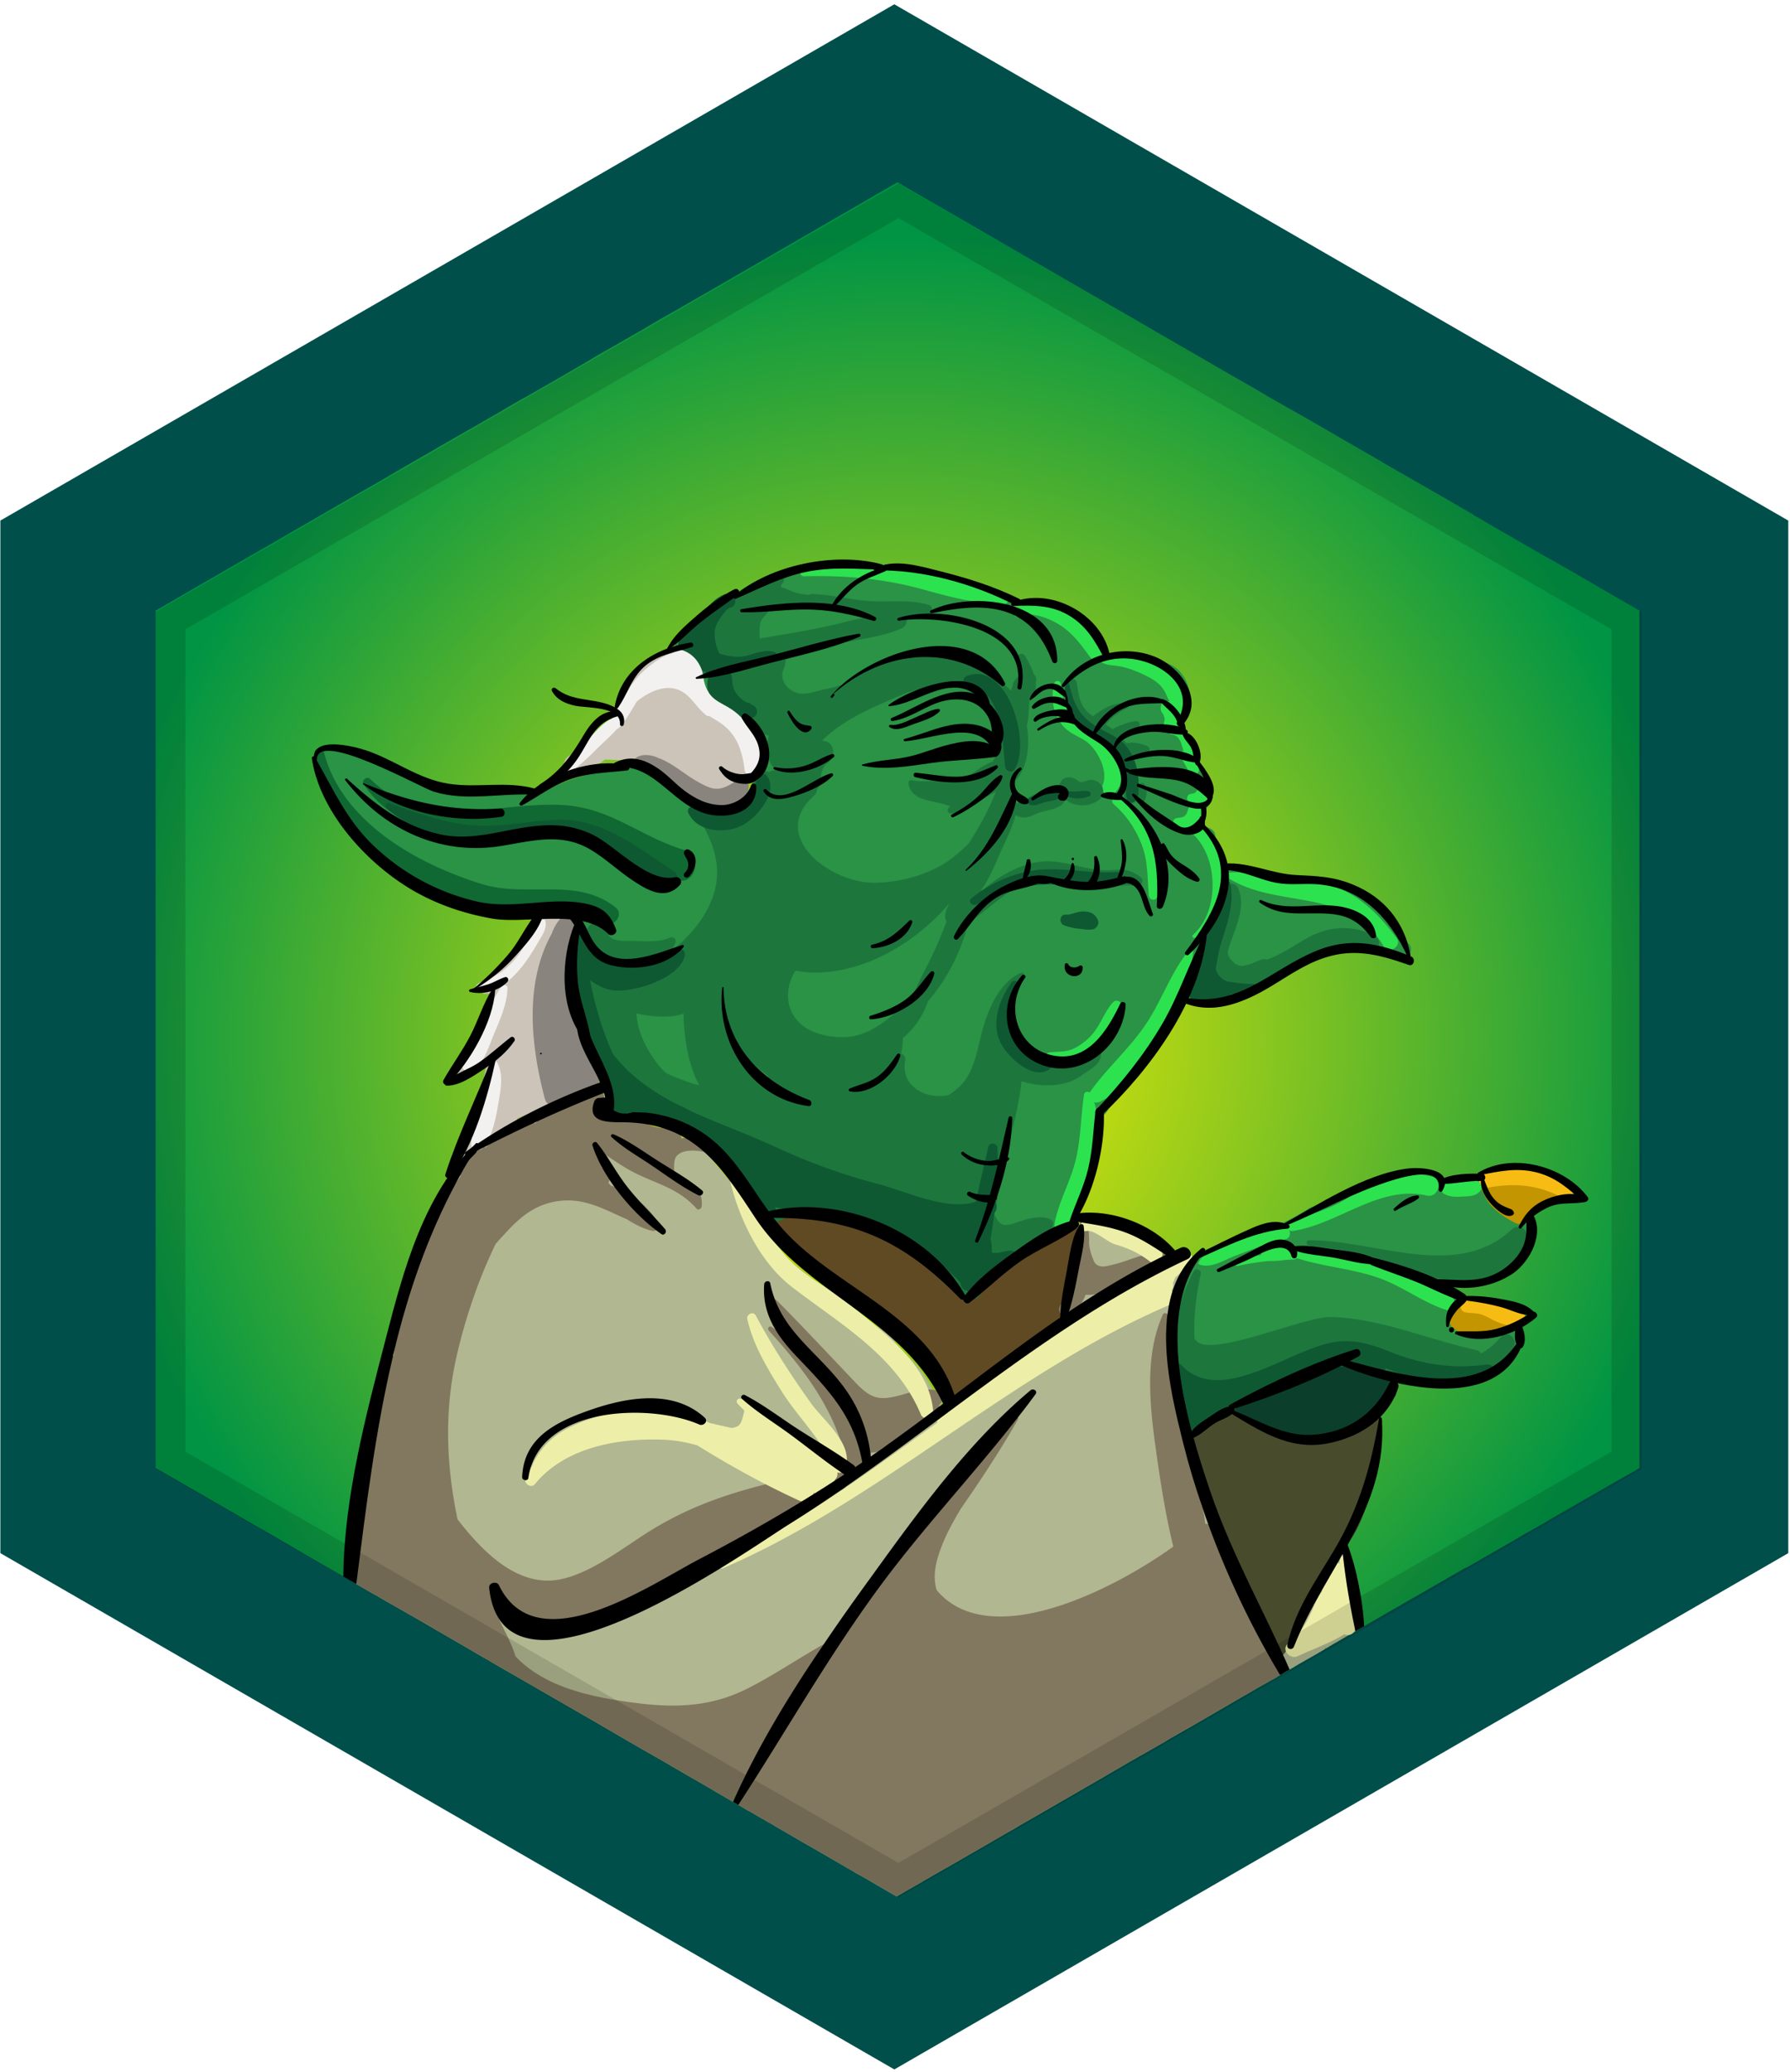 <svg viewBox="0 0 110.979 128.417" xmlns="http://www.w3.org/2000/svg" xmlns:xlink="http://www.w3.org/1999/xlink"><radialGradient id="a" cx="55.645" cy="64.42" gradientUnits="userSpaceOnUse" r="49.688"><stop offset="0" stop-color="#fff200"/><stop offset="1" stop-color="#009444"/></radialGradient><path d="m110.872 96.266-55.425 32-55.424-32v-64l55.424-32 55.425 32z" fill="#004f4b"/><path d="m101.645 37.85v53.14l-.01.01-.02.01-.41.24-.37.21-.62.35-4.15 2.39-.01.01-.13.08-.06.03-.55.32-.8.45-.1.06-.48.28-1.13.65-.85.49-.74.43-.24.13-.13.05-.11.07-1 .57-.03.02-2 1.15-.51.29-.14.08-.03.02-.14.08-.01.01-1.04.59-.04.03-.07.04-1.15.66-.01.01-.35.2-.1.06-.02.02h-.01l-.05.03-.37.21-1.12.65-.35.21-.05.03-.47.28-1.18.67-.08.05-.12.07-.04.03-.04.02-.02.01-.1.06-.14.08-.15.09-.03.01-.16.09v.01l-.06.04-.19.1-.15.09-.27.16-.11.06-.18.09-.02.02-.04.02-.69.39-.06.04-.24.14-.02.01-.29.17-.15.08-.22.13-.24.14h-.01l-.42.25-.29.17-.03.02-.3.17-1.36.79-.5.29-.25.14-.7.4-.03.02h-.01l-.31.18-.05.03-.24.15-.84.48-.63.36-.06.03-.5.29c-.01.01-.01.01-.01 0l-.53.31-.29.17-.76.44-.05.03-.05.03-.03.01c0 .01-.01.01-.01.01l-.02.02-.25.14-1 .58-.17.1-.04.02-.38.22-1.42.82-.36.21-.09.05-.24.14-.8.46-.26.15-.28.16-.01.01-.2.12-.23.13-.35.2-.83.48-.01.01-.09.05-1.32.76-.02.01-.79.46-.61.35h-.01l-1.41.81-.02.02-.25.14-.56.32h-.01l-.13.08-.19.11-.27.16h-.01l-.2.12-.06-.03-1.14-.66-.02-.01-.2-.12-.85-.49-.03-.01-.33-.19-.01-.01-1.4-.81-.01-.01-.02-.01-1.37-.79-.03-.02h-.01l-.83-.48-.06-.04-.34-.19-.18-.11-.02-.01-.66-.38-.04-.03-.09-.05-.1-.06-.13-.07-.27-.16-.12-.07h-.01l-.72-.42-.24-.13-.39-.23-.05-.03-.03-.02-.06-.03-.28-.16-.04-.03h-.01l-1.01-.59h-.01l-.11-.07-.37-.22h-.01l-.27-.16-.62-.36-.03-.01-.06-.04-.04-.02-1.29-.75-.39-.23-.68-.39-.58-.33-.11-.06-1-.58-1.72-1c-.01-.01-.02-.02-.03-.02l-1.32-.76-3.92-2.26-.16-.09-.57-.33-.47-.27-.44-.26-.3-.17-.38-.22-.99-.58-.04-.02-2.74-1.59-.1-.06-.18-.1-.67-.38-.82-.47-.09-.05-.5-.29-.01-.01-.08-.05h-.01l-.12-.07h-.01l-.31-.18-.73-.42c-.01 0-.01 0-.02-.01l-.05-.03-.33-.19-.47-.28-1.01-.58-1.02-.59-2.11-1.23-.09-.05-.2-.12s-.01 0-.02-.01l-.28-.16-.53-.3-.82-.48-.06-.04h-.01-.01l-.49-.29-.7-.4-.68-.39-1.22-.71-.1-.06h-.01l-.33-.19-.41-.24h-.01l-.43-.25-.99-.57-.08-.04-.03-.02v-53.14l.78-.45 1.59-.92.36-.21 3.38-1.95 1.06-.61 5.78-3.34h.01l.91-.52 1.05-.62 1.82-1.05h.01l.87-.51 3.63-2.08.64-.38.94-.54.17-.09 1.66-.95.78-.45.38-.22.44-.26.67-.39.43-.26.52-.3.5-.28.59-.34 1.19-.68.69-.41.75-.43.65-.37h.01l.05-.03.43-.25 5.29-3.05.11-.06.08-.05.27-.16 5.52-3.19.55-.32 1.44-.83.51.3 1.09.63 2.86 1.65 3.09 1.79 2.6 1.5.22.13 4.69 2.7.98.57 5.13 2.96.91.52 1.04.61 2.3 1.31.87.5.69.4.83.48.49.28.58.34.3.17.8.46.09.06 1.81 1.04 2.16 1.24 1.12.65.5.29.04.03v.01l.26.14.66.39 1.46.84 1.94 1.12.78.44.44.25.49.28 1.45.84.17.1.85.49 1.8 1.04z" fill="url(#a)"/><path d="m87.336 58.495a2.933 2.933 0 0 0 -.548-.347c-.137-1.132-1.229-1.949-2.179-2.449-.877-.461-2.292-1.203-3.321-.875-1.101-.334-2.229-.597-3.369-.671a2.406 2.406 0 0 0 -.776-.141c-.094-.022-.188-.039-.285-.067-.339-.098-.639-.193-.99-.075-.013.004-.024.014-.036.019a7.74 7.74 0 0 0 -.363-.974c.036-.234-.047-.476-.181-.701.019-.057.042-.108.055-.179.088-.487-.241-.74-.587-.762a9.947 9.947 0 0 0 -.308-.873l.033-.043a.874.874 0 0 0 .509-.637c.134-.627.027-1.292-.204-1.885a1.09 1.09 0 0 0 -.516-.577 1.674 1.674 0 0 0 -.147-.178c-.124-.788-.488-1.575-.842-2.317.867-.972.586-2.782-.547-3.484-.586-.363-1.262-.254-1.868-.535-.744-.346-1.453-.29-2.22-.086-.27-.597-.533-1.211-.953-1.631-.595-.597-1.377-1.144-2.212-1.144-.45-.33-.915-.607-1.6-.566-.334.02-.654.138-.925.31-1.953-1.555-4.753-2.208-7.209-2.433-3.526-.323-8.866-.45-11.302 2.731l-.13.013c-.311-.006-.437.387-.262.601-.233.22-.362.439-.337.826.056.857.823.935 1.306 1.467.684.755 1.111 1.676 1.556 2.577a.506.506 0 0 0 -.127.284c-.09.844.513 1.441.654 2.259.09.525.092 1.04.259 1.51-.439.558-.58.835-1.223 2.05-.08.151-.11.296-.12.437a5.566 5.566 0 0 1 -.37.186 1.267 1.267 0 0 0 -.242-.021c-.452.012-.798.228-1.266.206-.036-.002-.061.013-.095.014-.05-.1-.097-.203-.16-.29-.249-.341-.679-.66-1.133-.598-.132.018-.25.067-.373.104a1.146 1.146 0 0 0 -.57-.542 3.652 3.652 0 0 0 -.464-.307c-.042-.535-.431-1.057-1.086-1.051-.152.001-.292.012-.436.02a.976.976 0 0 0 -.454-.095c-.591-.028-.778-.015-1.191.097-.943.121-1.855.345-2.785.646a9.478 9.478 0 0 0 -1.273.545c-2.052.247-4.146.055-6.239-.044-2.038-.097-4.268-1.492-6.193-2.329a.817.817 0 0 0 -.542-.02c-.045-.018-.085-.049-.134-.059a.88.88 0 0 0 -.389.005l-.099.036a.704.704 0 0 0 -.328-.068c-.538.015-.788.704-.453 1.06 1.259 2.79 2.55 5.073 5.318 6.565.211.114.424.206.635.308.169.167.344.328.525.49.332.296.62.644 1.067.743h.007c.411.244.891.405 1.418.464 1.042.115 2.117.109 3.2.082 1.278.14 2.584.175 3.93.131-.015.458-.006.885.052 1.22a.814.814 0 0 0 .104.258 1.413 1.413 0 0 0 -.184.371c-.365 1.15-.354 2.116-.112 3.29.03.145.089.268.162.378.066.838.157 1.674.282 2.515a1.3 1.3 0 0 0 .461.792c.146.661.316 1.317.528 1.972.047.145.119.264.2.369.102.41.211.818.343 1.227.283.878 1.252.942 1.825.525.306.203.678.319 1.023.162l.205-.093c.038-.017.063-.046.099-.065.208.073.408.161.61.244.05.044.098.089.156.129.624.437 1.229.73 1.885.938.186.12.375.232.559.364.08.058.163.105.245.144.577.714 1.083 1.515 1.562 2.302.138.473.274.749.574 1.274.109.191.283.322.476.424.148.127.302.246.391.281.569.22 1.19.043 1.571-.335 1.957.678 4.11.874 6.163 1.174.02.021.043.041.064.062.223.228.463.44.744.646.242.177.5.238.747.223.903.949 1.812 1.895 2.696 2.865.142.156.298.23.456.268.632.386 1.397-.146 1.578-.828.308.005.618-.085.853-.319a33.83 33.83 0 0 0 2.152-2.36c.075-.05.146-.095.22-.143a1.124 1.124 0 0 0 1.4-.418 2.09 2.09 0 0 0 .261-.401c.271-.328.595-.565.776-.987.139-.325.218-.681.277-1.042a1.35 1.35 0 0 0 .229-.397c.441-1.189.736-2.624.729-3.997.161-.082.31-.191.418-.359.461-.718 1.598-1.925 2.19-3.102.14-.188.27-.375.365-.557.054-.102.088-.204.136-.305.366-.028.717-.215.907-.604.393-.8.742-1.618 1.032-2.454a3.38 3.38 0 0 0 1.402.084c.391.312 1.062.224 1.27-.207a5.653 5.653 0 0 0 1.96-.802c1.114-.235 2.254-1.102 3.17-1.678.131-.082.328-.192.541-.318.456-.011.876-.099 1.215-.319 1.195.461 2.934-.145 3.953.677.146.118.402.147.53-.023l.069-.092c.155-.207.194-.521-.03-.705zm6.743 16.928-.538-.264a1.108 1.108 0 0 0 -.354-.115c-.387-.339-.691-.778-1.035-1.141-.069-.583-.562-1.124-1.287-.896l-.257.081a.988.988 0 0 0 -.254.126c-.324.102-.689.129-1.045.148-.206-.397-.343-.667-1.066-.697-.454-.019-.931.063-1.414.192-1.206-.227-2.766.785-3.625 1.386a.932.932 0 0 0 -.278.315.958.958 0 0 0 -.612.118l-.315.174a.913.913 0 0 0 -.891.073c-.553.356-1.124.663-1.719.941-.099.046-.162.122-.226.196-.63.171-1.257.351-1.871.582-.645.243-1.297.411-1.785.845a5.263 5.263 0 0 0 -.245.102.838.838 0 0 0 -.75.083c-2.92 1.887-2.103 5.943-1.148 8.82l.01.064a.812.812 0 0 0 -.05.273c-.006.498-.012.966.04 1.462.086.811 1.393 1.074 1.524.152l.029-.202c.032-.049.051-.109.072-.17.024-.052.058-.089.075-.151.019-.07.048-.139.071-.209a.68.68 0 0 0 .476-.14c1.509-1.147 3.315-1.461 4.922-2.439.783-.476 1.706-.764 2.532-1.185.023.008.047.012.07.02.034.354.282.681.754.674.244-.004.479.018.709.049.046.014.091.017.137.021.238.038.473.085.703.144l.125.034c.809.218 1.588.513 2.459.586 1.032.087 2.489.383 3.455-.041a.818.818 0 0 0 .427-.396c.857-.243 1.651-.673 2.336-1.437.476-.532-.057-1.35-.734-1.16-.961.27-2.491.56-3.554.132-.018-.487-.017-.854.259-1.401.27-.536-.131-1.048-.679-1.088l-.64-.341a.819.819 0 0 0 -.135-.128c.013-.03.031-.057.043-.087.056.009.109.025.169.021l.044-.003c.333.057.694-.016 1.012-.187.06.03.109.069.176.092a2.37 2.37 0 0 0 1.177.254c.771-.035 1.305-.376 1.618-.836.336-.077.691-.111 1.008-.284.736-.401.882-1 .73-1.582.341-.585.059-1.315-.655-1.58z" fill="#2a9345"/><path d="m86.552 86.133c-.099-.405-.285-.588-.635-.794-.165-.097-2.067-.509-2.015-.471-.327-.106-.465-.236-.859-.288-.306-.041-.535.155-.572.409-.057-.002-.112-.007-.173.005l-.116.022c-.058.011-.097.049-.144.076-1.213-.049-4.131 1.581-4.806 1.971-.099.012-.185.029-.292.037-.559.044-.539.897.027.875.062-.002.118-.011.179-.015.055.048.12.081.19.103-.013.068-.001.137.01.206a.47.47 0 0 1 .257.059c.801.446 1.592.933 2.534.924.727-.007 1.674.018 2.352-.204a.42.42 0 0 1 .452.103c.692-.289 1.37-.686 2.031-1.147.266-.186.28-.479.167-.705.291-.272.606-.487.952-.519a.508.508 0 0 0 .461-.647z" fill="#0b3f2b"/><path d="m84.215 101-.1.06-.02.02h-.01l-.05.03-.37.21-1.12.65-.35.21v-.06c-.02.03-.03.06-.05.09l-.47.28-1.18.67-.08.05-.12.07-.04.03-.04.02-.02.01-.1.06-.14.08-.15.09-.03.01-.16.09v.01l-.06.04-.19.1-.15.09-.27.16-.11.06-.18.09-.02.02-.04.02-.69.39-.06.04-.24.14-.02.01-.29.17-.15.08-.22.13-.24.14h-.01l-.42.25-.29.17-.03.02-.3.17-1.36.79-.5.29-.25.14-.7.4-.03.02h-.01l-.31.18-.05.03-.24.15-.84.48-.63.36-.06.03-.5.29c-.01.01-.01.01-.01 0l-.53.31-.29.17-.76.44-.05.03-.05.03-.03.01c0 .01-.01.01-.01.01l-.02.02-.25.14-1 .58-.17.1-.04.02-.38.22-1.42.82-.36.21-.09.05-.24.14-.8.46-.26.15-.28.16-.01.01-.2.12-.23.13-.35.2-.83.48-.01.01-.09.05-1.32.76-.02.01-.79.46-.61.35h-.01l-1.41.81-.02.02-.25.14-.56.32h-.01l-.13.08-.19.11-.27.16h-.01l-.2.12-.06-.03-1.14-.66-.02-.01-.2-.12-.85-.49-.03-.01-.33-.19-.01-.01-1.4-.81-.01-.01-.02-.01-1.37-.79-.03-.02h-.01l-.83-.48-.06-.04-.34-.19-.18-.11-.02-.01-.66-.38-.04-.03-.09-.05-.1-.06-.13-.07-.27-.16-.12-.07h-.01l-.72-.42-.24-.13-.39-.23-.05-.03-.03-.02-.06-.03-.28-.16-.04-.03h-.01l-1.01-.59h-.01l-.11-.07-.37-.22h-.01l-.27-.16-.62-.36-.03-.01-.06-.04-.04-.02-1.29-.75-.39-.23-.68-.39-.58-.33-.11-.06-1-.58-1.72-1c-.01-.01-.02-.02-.03-.02l-1.32-.76-3.92-2.26-.16-.09-.57-.33-.47-.27-.44-.26-.3-.17-.38-.22-.99-.58-.04-.02-2.74-1.59-.1-.06-.18-.1-.67-.38-.82-.47-.09-.05-.5-.29-.01-.01-.08-.05h-.01l-.12-.07h-.01l-.31-.18-.73-.42c-.01 0-.01 0-.02-.01l-.05-.03-.33-.19c.02-.25.04-.5.07-.75-.08-.41-.04-.72.16-1.3v-.02c.09-.57.19-1.14.3-1.7-.05-.14-.08-.29-.07-.46.04-1.27.24-2.51.51-3.74-.06-.21-.09-.44-.05-.7.34-2.83 1.11-5.53 2.08-8.16v-.01c.75-2.07 1.61-4.11 2.47-6.16.04-.09.07-.17.12-.26.33-.75.71-1.43 1.15-2.04.16-.25.33-.48.53-.71.24-.31.51-.59.79-.87 1.66-1.64 3.82-2.7 6.44-3.51.04-.01.08-.02.12-.02.41-.11.76-.03 1.01.16.41.29.61.84.52 1.36.02 0 .05 0 .08.01.32.05.63.11.91.19.75.19 1.4.45 2.08.83.43.1.86.2 1.26.34.05.02.11.04.17.06h.01c.14.06.29.12.43.19.21.07.41.19.59.38.12.09.23.19.33.3.19.19.35.4.51.65 1.13 1.29 2.2 2.62 2.95 4.19.12.25.23.51.33.77.61.44 1.18.92 1.72 1.42.1.07.2.13.29.2.53.42 1.02.83 1.52 1.25.3.02.62.14.93.39.53.44.98.87 1.39 1.34.43.32.9.62 1.4.86.45.25.69.61.78.99 1.14.86 2.01 2 2.6 3.46.21.1.39.28.51.5 1.23-1.04 2.65-1.91 3.83-2.71 2.86-1.94 6.17-3.26 8.79-5.51-.11 0-.22-.02-.32-.06 0 0-.77.56-.93.69-.39.32-.77.67-1.14 1.01-.43.39-.93.38-1.29.15-.06.1-.13.2-.19.29-.51.71-1.76.01-1.5-.79.31-.98.55-1.98.49-3-.04-.69.19-1.37.91-1.59.76-.23 1.62.29 2.29.56.77.31 1.51.58 2.19 1.03.01 0 .02 0 .03.01v.01c.06.04.13.08.2.12.21.17.31.35.33.54.08-.08.17-.15.24-.24.36-.41.92-.23 1.14.15.12.19.14.43.02.67-.47.92-.95 1.87-1.36 2.85-.03.06-.06.1-.08.16v.03c-.1.23-.19.46-.28.69.09.07.18.15.23.24.05.05.09.09.11.14v.01c.1.16.15.34.14.53-.01.27-.05.55-.1.82-.01.04-.01.07-.02.11.01.01.02.02.02.03.17.19.3.44.32.76.01.18.03.36.04.54.02.25.03.5.05.75.14.78.25 1.55.33 2.33.03.2.05.4.07.6.03.01.06.03.09.05.08.04.16.1.23.17.15.13.28.32.37.57 1.02 2.86 2.27 5.56 3.6 8.24.02.03.04.07.05.1.66 1.32 1.33 2.63 2 3.95.04-.1.08-.19.13-.3.06-.12.15-.21.25-.29.36-.8.75-1.59 1.19-2.35.2-.81.61-1.52.84-2.33.15-.51.78-.87 1.27-.63.08.04.16.09.23.17.33.36.54.76.66 1.17.05.21.09.43.13.65.09.8-.03 1.65-.08 2.49z" fill="#b1b791"/><path d="m85.447 87.709c-.296-.11-.529.137-.512.405a.5.5 0 0 0 -.242.084l-.041.028c-.02.014-.035.034-.053.05a.707.707 0 0 0 -.54.469l-.008.002c-1.276.624-2.949.682-4.347.55-.046-.004-.085-.021-.129-.027v-.01c-.161-.623-1.03-.723-1.537-.948-.303-.134-.673-.396-1.03-.464a.484.484 0 0 0 -.121-.139c-.17-.132-.302-.201-.52-.18-.184.017-.299.12-.383.258-.31.175-.736.189-1.066.328-.341.144-.658.31-.909.588-.115.127-.313.475-.345.748-.001.01-.008.017-.008.027l.001.025c-.004.126.04.226.151.275.013 1.221.874 2.364 1.348 3.45l.214.489c.054.284.103.569.16.852a.46.46 0 0 0 .386.373c.178.393.358.786.552 1.168.146.552.307 1.108.452 1.69.415 1.673.59 3.162 1.547 4.642.364.563 1.119.34 1.315-.225.625-1.802 1.49-3.493 2.375-5.173a.542.542 0 0 0 .4-.127c.247-.211.423-.55.493-.886.05-.019.105-.031.146-.063 1.628-1.238 2.011-4.928 2.361-6.769.014-.072.002-.132-.001-.197a.458.458 0 0 0 -.062-.422c-.008-.047-.035-.087-.054-.13.344-.117.34-.617.007-.741z" fill="#484c2d"/><path d="m66.027 76.233c-.011.019-.016.04-.027.06-1.029.139-2.178 1.321-2.909 1.865a19.356 19.356 0 0 0 -2.561 2.299.52.52 0 0 0 -.491.112.808.808 0 0 0 -.648-.455c-.72-.581-1.22-1.368-1.883-2.019-.771-.756-1.701-1.115-2.634-1.622-1.567-.853-2.908-1.477-4.675-.975-.49-.139-.98-.282-1.471-.441-.7-.227-1.247.822-.672 1.273.065.042.119.095.18.141.162.298.224.336.656.641.009.006.018.007.027.013.029.18.113.353.299.486 1.575 1.132 2.884 2.283 4.553 3.246.939.541 1.43 1.48 2.264 2.139 1.172.926 2.024 1.581 2.495 3.065.168.531 1.002.639 1.256.175.246-.119.39-.321.622-.5.146-.112.318-.147.449-.292.048-.053.133-.216.154-.233.264-.215.681-.273.969-.483.354-.258.566-.593.842-.916.705-.424 1.41-.85 2.115-1.273.429-.257.692-.41.915-.879.336-.708.341-1.77.51-2.535.198-.895.447-1.781.531-2.692.046-.483-.663-.57-.866-.2z" fill="#604a24"/><path d="m46.351 45.063c-.017-.084-.036-.167-.054-.25a.352.352 0 0 0 .165-.149c.438-.82-.155-2.087-.59-2.817a4.468 4.468 0 0 0 -1.063-1.216 2.15 2.15 0 0 0 -.444-.259 22.142 22.142 0 0 1 -.341-1.481c-.135-.707-1.121-.657-1.427-.133-.277.473-.528.963-.636 1.472-1.247.268-2.508 1.009-2.922 2.236-.167.494-.163.99-.462 1.45-.256.393-.62.702-.954 1.026-.316.307-.594.652-.904.96l-.106.018c-.259.045-.381.209-.401.399-.32.201-.67.355-.983.573-.508.353-.147 1.302.483 1.04.656-.273 1.107-.341 1.692-.774l.098-.077c.645.024 1.289.034 1.934.072.758.045 1.432.459 2.155.677l.467.767a.73.73 0 0 0 .285.269c.612.671 1.422 1.222 2.271 1.148.473-.041.793-.274 1.022-.594a.916.916 0 0 0 .376-.301c.87-1.275.937-2.735.339-4.056zm-9.381 21.433c-.601-1.476-1.176-2.74-1.43-4.35-.155-.98-.171-1.978-.241-2.967.227-.135.404-.402.393-.673l.004.001a2.134 2.134 0 0 0 -.261-.873c.009-.009.011-.023.02-.032.512-.586-.067-1.349-.763-1.207a1.732 1.732 0 0 0 -.91.535c-.016.009-.036.016-.052.026-.193-.04-.405.014-.56.251-.136.208-.213.45-.266.702-.399.573-.906 1.057-1.299 1.637-.012.017-.021.039-.033.058-.467.28-.891.69-1.281 1.101-.257.094-.414.25-.5.573l.002.001c-.033.148.095.301.256.314.194.015.354-.029.517-.074-.122.319-.205.679-.291.937a.471.471 0 0 0 .021.36 42.104 42.104 0 0 0 -.95 2.073c-.119.108-.243.211-.36.322-.383.366-.783.721-.874 1.262-.043.255.227.476.461.326a25.23 25.23 0 0 0 1.722-1.258c-.109.381-.193.771-.266 1.14-.222 1.123-.694 2.296-.752 3.429-.003.065.011.118.025.172-.024.026-.052.048-.076.075-.016.018-.033.034-.046.053a5.882 5.882 0 0 0 -.791 1.146c-.129.242.233.52.406.286.202-.274.415-.508.631-.738a.367.367 0 0 0 .282-.002c.54-.225 1.081-.444 1.609-.696.356-.169.877-.365.799-.852a.558.558 0 0 0 -.085-.215c.179-.075.343-.158.534-.227 1.296-.465 2.614-.94 3.792-1.662.422-.077.794-.511.613-.954z" fill="#ccc4b8"/><path d="m46.759 42.723a.946.946 0 0 0 -.091-.408c-.251-.52-.66-.971-.961-1.466l-.076-.131c.102-.516.121-1.029-.111-1.564a1.213 1.213 0 0 0 -.536-.603 1.023 1.023 0 0 0 -.992-.614c-.689.016-1.211.753-1.1 1.351-.045.001-.089-.003-.138.023-.083.048-.174.077-.263.111a.603.603 0 0 0 -.295.076l-.062.035c-.297.117-.34.475-.218.743a.494.494 0 0 0 .097.295c.358.44.936.426 1.18.946.05.108.134.177.229.232.055.596.231 1.137.945 1.302.381.088.701.117 1.024.253.017.013.032.031.05.044.1.074.202.122.303.153.008.006.016.008.024.014.443.324.301.61.58 1.038a.442.442 0 0 0 .756-.032c.398-.709.166-1.316-.345-1.798z" fill="#2a9345"/><path d="m93.918 81.126a2.715 2.715 0 0 0 -.388.087c-.409-.307-.954-.329-1.461-.456-.609-.153-1.027-.466-1.631-.06-.033.023-.052.051-.079.076l-.053.006c-.225.039-.458.303-.489.525-.152 1.093.724 1.425 1.646 1.283.526-.081.996.093 1.502.063.45-.027.565-.418.986-.446.702-.047.644-1.169-.033-1.078zm3.244-7.816a2.637 2.637 0 0 0 -.387-.005 4.91 4.91 0 0 0 -1.422-.662c-.072-.02-.146-.019-.219-.032a1.72 1.72 0 0 0 -.894-.086 13.201 13.201 0 0 0 -1.639-.071.623.623 0 0 0 -.547.331.459.459 0 0 0 -.274.279c-.099.288-.004.502.129.758.158.303.304.649.543.899.461.482.917.779 1.503 1.084.309.161.598-.047.66-.323a5.096 5.096 0 0 0 1.016-.601c.505-.401.978-.448 1.565-.653.403-.139.469-.866-.034-.918z" fill="#c39500"/><g fill="#2de24f"><path d="m73.977 46.942c.009-.01.021-.018.028-.029.377-.612-.388-1.615-1.062-1.824a.358.358 0 0 0 .074-.182 1.631 1.631 0 0 0 -.009-.446c.009-.006.019-.007.028-.014.232-.178.405-.366.554-.619.172-.292-.004-.547-.246-.648-.003-.032.004-.065-.004-.094-.307-1.16-.949-1.753-2.061-2.188-.687-.269-1.937-.611-2.737-.33a.616.616 0 0 0 -.029-.473c-.461-.987-1.438-1.955-2.437-2.398-.777-.344-2.44-.634-3.148-.04-.234.196-.094.699.254.548.829-.36 2.091.2 2.752.687.684.504 1.135 1.133 1.631 1.809.177.241.413.288.614.223.013.033.021.069.056.091.361.232.672.201 1.1.27.586.094 1.152.322 1.684.582.571.279 1.034.587 1.292 1.199.077.184.14.307.22.418-.045-.014-.089-.029-.143-.029-.475 0-.545.582-.254.819a.275.275 0 0 0 .069.195c-.001.082.006.165-.023.243-.07.266.112.444.323.498-.046.131-.011.292.154.313.504.062.585.597.725 1.037-.211-.041-.366.234-.202.404.291.302.374.694.648.991.153.166.445.054.49-.151.076-.351-.096-.634-.341-.862zm.176 2.13c-.084.114-.237.118-.36.141-.138.026-.23.216-.18.342a.611.611 0 0 0 .276.326c-.035.019-.071.035-.101.068-.132.143-.121.242-.189.407-.131.312-.334.312-.636.346-.195.021-.313.262-.151.407.663.593 2.155-.306 1.557-1.109-.019-.026-.046-.042-.07-.063a.912.912 0 0 0 .483-.288c.372-.416-.31-1.012-.629-.577z"/><path d="m86.589 58.141c-1.075-1.429-2.257-2.646-3.998-3.254-.841-.294-1.741-.331-2.62-.42-1.245-.126-2.502-.451-3.749-.387a.161.161 0 0 0 -.141.095c-.106-1.28-.692-2.244-1.85-2.977-.271-.172-.56.248-.321.456 1.649 1.441 1.717 4.832.051 6.29-.103.09.04.245.149.178.568-.345 1.193-.681 1.517-1.271.327-.596.45-1.374.471-2.045a5.604 5.604 0 0 0 -.008-.452c.015.023.028.047.053.064 3.079 1.958 7.461.518 9.643 4.236.312.533 1.171-.024.803-.513zm-15.222-6.104c-.434-1.014-.884-2.209-1.973-2.665-.292-.122-.613.248-.339.481.785.668 1.399 1.6 1.756 2.571.374 1.017.324 2.026.414 3.085.021.246.385.374.5.116.525-1.173.125-2.459-.358-3.588zm-2.861-5.807c-.364-.485-.817-.879-1.304-1.238-.349-.257-.747-.468-.982-.852-.325-.529-.314-1.197-.459-1.787-.051-.208-.361-.182-.407.014-.218.939-.068 1.991.623 2.706.392.405.886.556 1.341.864.696.472 1.411 1.821 1.055 2.699-.193.478.336.847.722.509.946-.827-.02-2.156-.589-2.915zm-6.086-9.28c-.75-.646-.628-.532-1.666-.67-1.436-.191-2.709-.699-4.115-1.008-2.222-.487-4.653-.463-6.876-.013-.265.053-.18.464.076.458 2.539-.058 4.915.133 7.37.813 1.736.481 3.199.877 5.024.922.253.006.374-.342.187-.502zm11.376 21.856c-1.126 1.307-1.711 3.068-2.65 4.519-1.043 1.612-2.501 2.843-3.585 4.384-.137-.074-.324-.051-.354.144-.203 1.35-.192 2.712-.515 4.047-.329 1.362-1.074 2.602-1.314 3.972-.063.361.39.648.655.346 1.574-1.798 2.561-5.475 1.807-7.9a.502.502 0 0 0 .33-.02c1.658-.779 2.871-2.687 3.759-4.236.881-1.536 1.933-3.391 2.057-5.187.007-.095-.131-.137-.19-.069zm-4.807 3.332c-.548.626-.779 1.459-1.366 2.079a3.831 3.831 0 0 1 -.915.707c-.573.32-1.078.231-1.688.313-.092.012-.18.147-.081.217 1.816 1.283 4.227-1.416 4.624-3.012.081-.324-.352-.557-.574-.304zm19.74 10.775c-1.357-.294-2.443-.303-3.682.355-.616.327-1.129.786-1.729 1.133-1.013.585-2.176.901-3.278 1.271-.186.062-.242.273-.191.435a.463.463 0 0 0 -.462-.164c-1.079.226-2.032.728-3.042 1.154-.701.296-1.717.448-2.046 1.188-.011.025-.006.062.023.074.742.306 1.545-.255 2.252-.52 1.006-.378 2.032-.794 3.085-1.014.313-.066.372-.35.273-.581a.253.253 0 0 0 .213.055c2.88-.44 5.369-2.868 8.308-2.198.765.173 1.043-1.022.276-1.188z"/><path d="m91.727 73.294c-.344-.275-.646-.218-1.068-.188-.405.029-.816.059-1.148.314-.2.154-.206.443.024.576.359.208.753.193 1.156.168.408-.025.761-.005 1.059-.317.139-.146.14-.423-.023-.553zm-1.843 7.05c-1.685-.599-3.125-1.557-4.875-2.074-1.435-.423-3.031-.865-4.543-.711a.283.283 0 0 0 -.263-.138c-.069.003-.136.021-.205.028-.074-.139-.202-.239-.382-.231-.348.016-.695.073-1.04.115a.433.433 0 0 0 -.384.45c-.514.099-1.03.181-1.529.347-.212.07-.112.377.102.328a15.782 15.782 0 0 1 1.896-.298c.204-.007.593.007.917-.058.215-.011.431-.037.645-.04a.288.288 0 0 0 .19-.074c1.655.53 3.443.642 5.103 1.232 1.468.522 2.704 1.515 4.168 1.977.546.171.72-.668.2-.853z"/></g><path d="m38.154 56.233c-2.439-1.911-5.438-.561-8.287-1.439-4.016-1.238-8.7-3.861-9.795-8.205-.079-.315-.587-.23-.565.094.219 3.193 2.434 5.612 5.057 7.242 1.543.959 3.255 1.681 4.982 2.242 2.604.846 5.415-.094 7.902 1.066.602.282 1.285-.546.706-1z" fill="#106833"/><path d="m42.404 52.68c-2.806-.857-4.582-2.678-7.695-2.791-3.971-.145-8.473 1.617-11.756-1.605-.213-.209-.575.09-.403.339 1.581 2.297 4.164 3.186 6.838 3.299 2.457.103 4.867-.619 7.298.006.252.065.495.147.731.24a.476.476 0 0 0 .051.532c.425.525.916.93 1.51 1.254.55.301 1.287.64 1.918.578a.842.842 0 0 0 .485-.225c.192.083.386.164.589.23 1.162.381 1.608-1.499.434-1.857z" fill="#106833"/><path d="m70.724 54.38c-.733-.578-1.096-.471-2.007-.44-1.412.048-2.738-.683-4.15-.538-1.246.128-2.685.88-3.719 1.848.003-.029.001-.058.003-.088.454-.684.798-1.449 1.115-2.199.308-.729.812-1.612.991-2.458.319.252.785.186 1.149-.003.54-.28 1.253-.259 1.734-.633a.557.557 0 0 0 .19-.366c.036.038.072.075.109.104.548.423 1.386.403 1.941.01.676-.48.178-1.413-.587-1.266-.144.028-.337.138-.487.119-.119-.015-.215-.125-.319-.177-.234-.117-.458-.173-.699-.049-.305.156-.339.457-.253.745-.02-.006-.028-.023-.05-.026-.519-.084-1.154.1-1.633.308-.201.087-.33.234-.513.344-.167.1-.352.114-.524.188-.001-.024.002-.048 0-.072a.4.4 0 0 0 -.188-.291c.083-.337.125-.68.101-1.027.797-.801.938-2.254.73-3.487.1-.272.104-.554.125-.88.013-.201.027-.398.035-.595a.15.15 0 0 0 .126-.061c.257-.325.314-.708.267-1.099a.668.668 0 0 0 .045-.193c.005-.108-.066-.219-.155-.294a5.397 5.397 0 0 0 -.553-1.152c-.16-.259-.595-.067-.492.228.113.323.256.585.402.872a1.15 1.15 0 0 0 -.456.308l-.001.001a.9.9 0 0 0 -.227.467c-.031.094-.07.19-.093.281a5.26 5.26 0 0 0 -1.579-1.086.428.428 0 0 0 -.104-.311c-.814-.869-1.967-1.136-3.185-1.077a4.375 4.375 0 0 0 -1.277.163c-1.293.268-2.556.798-3.472 1.281-.045.024-.055.061-.078.094a3.287 3.287 0 0 0 -.611.415c-.048.042-.101.103-.152.151a8.502 8.502 0 0 1 -1.053.275c-.436.082-1.081.32-1.509.28-.765-.072-1.423-.843-1.052-1.577a.626.626 0 0 0 .065-.338.556.556 0 0 0 -.115-.646 28.62 28.62 0 0 0 3.295-.517c1.303-.291 2.839-.42 4.054-.977a.496.496 0 0 0 .277-.61 8.626 8.626 0 0 0 1.377-.19c.352-.083.282-.576-.023-.663-1.157-.332-2.419-.153-3.614-.222-1.223-.07-2.402-.421-3.63-.436-.058-.001-.104.029-.148.059-.277-.04-.554-.073-.784-.138-.292-.083-.629-.268-.957-.349l.025-.134c.048-.06.1-.118.141-.183.124-.197-.064-.417-.264-.424-.318-.011-.688.148-.999.393-.244-.102-.542-.062-.733.258-.009.015-.012.034-.02.049-.345.067-.646.345-.848.671-.015-.003-.025-.013-.042-.014-.894-.083-1.403.303-2.008.905-.589.587-1.275 1.236-1.43 2.085-.052.282.189.434.404.383.01.106.043.215.135.323.047.066.11.116.17.169.026.272.112.533.275.769.29.418.791.361 1.088.102.252.984.86 1.858 1.71 1.999a.741.741 0 0 0 .459-.066l.037.033a.897.897 0 0 0 -.109.211c-.19.527.135 1.056.563 1.356.236.166.473.259.719.329a2.62 2.62 0 0 0 -.133.808c.007.501.194.972.539 1.293-.026.014-.051.03-.076.045a.49.49 0 0 0 -.23.043c-.036.017-.057.049-.088.069-.259-.128-.608-.082-.753.223-.245.513-.538 1.313-.243 1.857-.229.129-.441.356-.637.647a2.505 2.505 0 0 0 -1.112-.005c-.107-.127-.21-.255-.338-.374-.218-.202-.596-.248-.845-.074l-.238.166a.407.407 0 0 0 -.121.55c1.222 2.031 1.51 3.868.166 5.999-.352.559-.798 1.042-1.263 1.511-.142.114-.273.239-.421.348-.095.071-.194.132-.29.199.103-.135.204-.274.274-.45.1-.249-.13-.45-.367-.338-.675.32-1.65.188-2.39.196-.391.004-1.035.037-1.321-.275-.172-.187-.106-.485-.269-.658a.887.887 0 0 0 -.364-.238c-.323-.121-.659.174-.741.461-.08.281-.075.533-.025.764-.297-.088-.647.067-.642.488.002.185.028.365.045.547-.147.314-.159.709-.186 1.042-.035.444-.04.906.082 1.339.04.141.114.257.2.36-.088.773.36 1.701.608 2.373.216.585.451 1.171.707 1.74.171.381.607.946.794 1.447-.065.031-.132.06-.193.094-1.058.59.07 2.308 1.002 1.567.275-.219.458-.435.584-.652.229.218.455.44.721.628a.71.71 0 0 0 .558.102c.849.483 1.82.705 2.678 1.233.372.229.739.426 1.11.609-.279.098-.293.558-.024.679.611.276 1.12 1.053 1.615 1.497.356.319.732.78 1.164 1.07.091.227.182.454.263.691.267.778 1.33.549 1.375-.229v-.059c.217-.006.421-.016.644.048.281.08.49.169.789.148a.582.582 0 0 0 .482-.314c.399.058.811.099 1.225.149 1.04.679 2.134 1.015 3.204 1.041 1.907.973 3.76 2.505 4.349 4.113.292.798 1.527.429 1.269-.392-.057-.18-.138-.346-.215-.514.54-.407 1.245-.682 1.791-.977.39-.211.75-.47 1.148-.667.434-.214.819-.301 1.196-.593a.27.27 0 0 0 .076-.35c.237-.22.429-.477.483-.765a.236.236 0 0 0 -.115-.252c-.532-.329-1.372-.094-1.933.079-.293.091-.755.308-1.073.207-.233-.074-.388-.358-.528-.62.218-1.014.34-2.044.5-2.765.386-1.74.995-3.634 1.188-5.497a5.06 5.06 0 0 0 1.591.254c.822-.005 1.529-.169 2.185-.652.542-.399 1.123-.597 1.16-1.313.007-.127-.123-.23-.241-.227-.412.009-.384.071-.736.288-.435.27-.934.367-1.43.484a3.76 3.76 0 0 1 -.865.102.492.492 0 0 0 -.15-.407c-.288-.267-.566-.302-.893-.504-.369-.227-.624-.624-.798-1.038-.033-.126-.049-.254-.09-.378a.704.704 0 0 0 -.102-.192c-.143-.596-.056-1.134.041-1.679.167-.423.335-.846.482-1.288.033-.099-.084-.202-.179-.166-.245.093-.465.24-.671.41-.013.011-.028.02-.04.031-.793.678-1.301 1.826-1.586 2.757-.292.953-.424 1.978-.847 2.888-.332.714-.799 1.141-1.348 1.48-1.338.327-3.015-.508-2.693-2.142a.352.352 0 0 0 -.264-.417c.083-.33.114-.667.116-.966a5.05 5.05 0 0 0 1.558-2.274c1.16-1.334 2.109-3.16 2.516-4.96.031-.026.068-.044.096-.071a.318.318 0 0 0 .228-.062c1.718-1.272 3.022-2.816 5.379-2.368.706.134 1.35.441 2.081.476.843.04 1.777-.353 2.597-.149.303.069.551-.35.293-.553zm-29.403 12.141c-.129-.116-.259-.229-.378-.37-.733-.862-1.425-2.122-1.483-3.331.187.04.371.071.531.097.834.134 1.664.159 2.386-.09.03 1.581.316 3.212.974 4.447a12.506 12.506 0 0 1 -2.03-.753zm5.796-26.949a2.996 2.996 0 0 1 .012-.92c.057-.298.351-.535.555-.79.235.11.594-.036.592-.346l.045.006c.34.027.706.068 1.037-.012.49.159 1.129.347 1.619.192.83.252 1.757.444 2.695.555-.499.102-.997.224-1.505.352-1.656.419-3.362.673-5.05.963zm.017 27.449c-.606-.609-1.078-1.384-1.423-2.216.455.642 1.107 1.29 1.859 1.849.147.339.377.696.66 1.02-.396-.155-.783-.338-1.096-.653zm11.549-9.898c-.228.575-.451 1.153-.706 1.712-.471 1.038-1.026 2.006-1.472 3.041-1.144 1.043-2.34 2.232-3.884 2.385-.878.087-1.97-.097-2.687-.576-1.28-.854-1.333-2.385-.611-3.528.317.063.642.11.985.12 3.196.093 6.409-1.78 8.572-4.307-.133.233-.248.473-.28.736-.02.162.02.298.083.417zm1.364-4.822c-.445.398-.875.816-1.39 1.149-1.261.818-2.949 1.253-4.458 1.261-2.776.014-6.6-2.917-3.672-5.45.086-.074.107-.179.104-.286a.738.738 0 0 0 .167-.328c.07-.301.107-.854.289-1.102a.47.47 0 0 0 .068-.139c.631-.285.735-1.373-.097-1.485-.04-.005-.051-.018-.077-.026.823-.826 1.904-1.45 2.936-1.941a31.493 31.493 0 0 1 2.356-1.023c.743-.281 1.492-.304 2.177-.546a.636.636 0 0 0 .502.26c.394.006.665-.192.91-.452.497.27.976.582 1.362.98a.473.473 0 0 0 -.009.373c.107.294.415 1.469.939 1.321.019.106.032.211.042.316-.174.009-.344.102-.456.309-.17.316-.17.614-.135.967a.61.61 0 0 0 .166.38c-.015.016-.036.027-.048.046-.068.101-.118.209-.168.317-.656.208-1.259.8-1.861 1.087-.575.274-.779.133-1.378.113-.615-.022-1.167.073-1.787-.041-.096-.018-.23.057-.211.173.082.495.339.766.821.957.442.175.969.229 1.426.369.134.041.244.084.356.118-.007.003-.014.009-.021.013-.211.091-.194.445.071.428.648-.042 1.105-.349 1.546-.723.323-.145.636-.311.911-.454.108-.056.207-.113.309-.169-.436 1.144-1.038 2.197-1.69 3.228zm25.198 5.728c-1.324-.745-2.878-.631-4.195.11-.857.483-1.581 1.012-2.508 1.342a.42.42 0 0 0 -.276-.019c-.26.077-.528.214-.792.307-.126.027-.25.065-.377.09a.77.77 0 0 1 -.639-.233c-.194-.189-.314-.374-.342-.6.061-.216.12-.433.187-.627.075-.219.159-.445.242-.675.025-.053.051-.108.073-.159a.392.392 0 0 0 .027-.13c.268-.791.458-1.618.116-2.385-.14-.315-.559-.397-.747-.07-.524.912-.701 2.105-1.073 3.101-.326.874-.934 1.906-1.016 2.881-.03.028-.066.05-.087.083-.142.225-.141.383-.093.635.041.215.327.356.529.291.134.232.362.42.66.447.646.058 1.23-.101 1.808-.382.491-.239 1.032-.294 1.404-.732a.583.583 0 0 0 .127-.449c.314-.094.618-.198.907-.304.621-.229 1.124-.573 1.679-.929 1.386-.892 2.44-.994 4.046-.677.546.107.833-.638.34-.916zm7.794 24.845a3.918 3.918 0 0 1 -1.238 1.024c-.044-.1-.116-.187-.232-.212-2.954-.632-6.093-2.018-9.115-2.054-1.621-.019-7.524 2.585-8.306 1.442a.338.338 0 0 0 -.087-.086c-.073-1.348.109-2.731.384-4.026.055-.26-.307-.399-.436-.163-1.154 2.128-1.694 5.052-.748 7.367-.192.142-.291.416-.06.665l.073.078a.359.359 0 0 0 .236.119 3.598 3.598 0 0 0 -.089.707c-.001.052.013.093.023.137a.466.466 0 0 0 -.134.207c-.133.43.198.732.607.742.214.005.41-.174.457-.374l.024-.101a.472.472 0 0 0 .002-.221.46.46 0 0 0 .146-.202c.302.057.623-.146.76-.428 1.189-.24 2.363-1.176 3.462-1.536 1.397-.458 2.699-.947 3.961-1.686 2.646.11 4.742 1.665 7.7 1.426 1.696-.137 2.668-.703 3.432-2.244.248-.499-.445-1.044-.822-.581zm.691-6.676c-3.423 3.207-8.446.646-12.577.674-.188.001-.189.254-.031.308 2.327.804 13.688 4.811 13.53-.639-.013-.49-.595-.649-.922-.343zm-22.557-29.561c.145-.075.126-.312-.016-.378-.401-.187-.876-.282-1.322-.201a1.064 1.064 0 0 0 -.287-.267 3.28 3.28 0 0 0 1.063-.766c.109-.123.021-.335-.15-.327-.367.017-.704.157-1.046.285-.178.067-.319.123-.427.219a4.52 4.52 0 0 0 -.427-.296c.092-.108.182-.224.305-.337.292-.265.626-.489.982-.656.172-.081.074-.386-.111-.36-.402.058-.81.109-1.165.318-.264.155-.583.305-.801.53-.262-.186-.501-.395-.664-.69-.239-.432-.253-.926-.351-1.397-.072-.351-.584-.283-.663.023-.232.902.294 1.837.915 2.461.333.335.745.574 1.119.858.261.199.449.455.706.628a.391.391 0 0 0 .101.122c.272.223.54.496.764.761.361.428-.025 1.085-.059 1.586a.395.395 0 0 0 .079.265c-.03.199-.028.332.02.54.066.286.515.347.661.095.028.026.05.059.082.076l.09.05a.271.271 0 0 0 .32-.055c.226-.254.245-.746.114-1.054-.045-.104-.138-.165-.254-.134-.063.017-.106.051-.154.082-.105-.594-.459-1.099-.53-1.686.174-.028.353-.04.523-.071.225-.039.379-.118.583-.224z" fill="#1d773d"/><path d="m62.963 77.615c-.194-.121-.356-.11-.575-.071-.162.029-.32.077-.483.101-.104.015-.276-.007-.386.016-.008-.023-.013-.041-.024-.069-.016-.14-.003-.283-.01-.423a1.384 1.384 0 0 0 -.077-.344c.095-.539.173-1.085.24-1.632a.61.61 0 0 0 .071-.676c.114-1.145.167-2.282.13-3.352-.011-.319-.498-.411-.575-.078-.256 1.101-.525 2.241-.773 3.39-1.743.611-4.311-.635-6.025-1.084a37.72 37.72 0 0 1 -6.411-2.31c-1.689-.788-3.553-1.439-5.304-2.253a8.875 8.875 0 0 0 -.77-.381c-1.538-.785-2.933-1.758-3.992-3.122-.656-1.456-1.109-3.001-1.419-4.585.46.358 1.001.601 1.485.646 1.27.118 4.097-.744 4.394-2.164.038-.183-.085-.405-.297-.391-.865.058-1.625.637-2.47.875-.598.169-1.163.24-1.67.17-.009-.007-.014-.019-.024-.025-.145-.08-.297-.09-.444-.161-.209-.101-.435-.282-.625-.414a2.619 2.619 0 0 0 -.215-.135 2.821 2.821 0 0 1 -.446-.759c-.016-.041-.047-.063-.072-.093l-.03-.222c-.024-.203-.366-.302-.399-.054-.008.058-.008.124-.015.183a.378.378 0 0 0 -.148.187c-.156.407-.099.824.07 1.217-.014 2.797.785 6.131 2.4 8.393-.197.347-.371.646-.13 1.028.143.227.396.271.631.165l.108-.048a.461.461 0 0 0 .195-.187c.071.072.139.15.212.218.336.312.727.108.836-.213.206.055.42.112.635.172.373.201.707.366.921.485.724.4 1.429.815 2.129 1.231 1.493 1.246 2.736 2.749 3.765 4.39.275.439.885.057.681-.398a.26.26 0 0 0 -.014-.029c1.673.414 3.467.416 5.167.807.681.27 1.391.524 2.103.74 1.583.756 3.077 1.906 4.23 3.152a.61.61 0 0 0 .159.368c.06.072.13.09.201.092.251.207.718.145.835-.237.058-.189.103-.394.152-.594.457-.041.97-.242 1.325-.532.437-.102.817-.322.882-.657a.308.308 0 0 0 -.134-.333zm1.887-12.058c-.909-.044-1.844-1.179-2.066-2.007-.247-.92-.003-1.651.302-2.522.079-.226-.235-.313-.357-.15-.787 1.044-1.317 2.598-.66 3.825.458.855 1.973 2.26 2.979 1.583a.395.395 0 0 0 -.198-.729zm4.384-11.507c-1.648.118-3.307-.315-4.932-.126-1.485.173-2.933.821-4.083 1.761-.232.19.064.493.298.386 2.094-.956 3.581-1.495 5.892-1.16 1.089.158 2.015.286 2.982-.278.256-.15.162-.605-.157-.583zm-3.538-5.069c-.34-.15-.586-.015-.931.075-.342.089-.61.224-.926.392-.184.098-.145.403.059.45.355.082.579-.109.919-.183.301-.065.613-.085.879-.255.159-.101.202-.39 0-.479zm-5.779-7.07c-.205.082-.289.465 0 .505 2.246.308 2.215 3.447 2.401 5.091.034.305.416.449.597.162 1.033-1.644-.457-6.782-2.998-5.758zm-12.406 6.127c-.093-.113-.274-.087-.37 0-.27.243-.284.491-.402.825-.211.596-.596 1.12-1.169 1.407-.906.453-1.758.094-2.623-.242-.218-.084-.353.186-.273.356.558 1.197 2.271 1.316 3.333.778.897-.456 2.339-2.111 1.504-3.124z" fill="#0e5932"/><path d="m36.214 58.928c.015 0 .015-.023 0-.023" fill="none"/><path d="m41.742 53.971c-2.119-1.381-4.377-3.209-7.041-3.166-1.721.027-3.363.464-5.104.364-2.004-.114-3.605-.725-5.465-1.384-.164-.058-.286.173-.167.287 1.882 1.809 4.806 2.1 7.312 2.048 2.201-.046 4.038-.579 6.159.46 1.315.644 2.526 1.547 3.747 2.348.597.394 1.156-.568.559-.957zm6.335-13.355c.088-.043.048-.156-.024-.186-.538-.222-1.182.056-1.712.2-.535.146-1.181.067-1.737-.129a2.787 2.787 0 0 1 -.227-.63c-.089-.47-.124-.865.119-1.296.125-.22.54-.881.821-.926.263-.043.38-.461.166-.627a8.14 8.14 0 0 1 -.11-.085c-.169-.131-.336-.162-.532-.069-.736.351-1.185.972-1.4 1.677a.475.475 0 0 0 -.136-.002c-.495.08-.804.664-1.108 1.029-.271.326-.148.724.232.88-.123-.051.222.247.247.265.129.097.172.134.282.275.246.318.524.533.87.733a.39.39 0 0 0 .185.051c-.191.36-.23.84-.035 1.247.232.486.746.862 1.203 1.12.446.252 1.052.574 1.548.31.368-.196.207-.708-.154-.781a.204.204 0 0 0 -.141-.1c-.345-.081-.656-.39-.839-.681-.195-.311-.177-.595-.218-.942a.449.449 0 0 0 -.079-.192c.082-.06.1-.177.066-.27l.287.02c.904.062 1.641-.511 2.426-.891zm29.669 20.374c-.49.01-1.034-.064-1.52-.139-.425-.065-.758-.404-.854-.816.112-.544.186-1.105.336-1.583.389-1.242.833-2.399.563-3.706-.041-.199-.326-.139-.338.046-.086 1.344-.847 2.362-1.263 3.598a19.665 19.665 0 0 0 -.644 2.54l-.012.002c-.307.15-.353.442-.298.752.037.208.211.275.38.252.083.062.18.096.289.061.112-.001.224-.001.335.016a.433.433 0 0 0 .262-.048c.464.194.954.262 1.328-.069.074-.066.067-.193 0-.26-.016-.016-.035-.023-.052-.037.14.012.279.02.411.025.409.017.913.022 1.221-.281.129-.123.036-.356-.144-.353zm-10.282-11.952c-.436-.058-.828.086-1.275-.025-.22-.055-.292.25-.091.332.443.179 1.013.207 1.447-.008.159-.08.058-.28-.081-.299zm2.151-3.009c-.447-.42-1.012-.626-1.529-.934-1.218-.726-1.504-1.452-1.819-2.775-.032-.137-.218-.093-.23.031-.114 1.177.186 1.958 1.126 2.625.712.505 1.668 1.046 2.148 1.798.509.799.409 1.809.545 2.705.066.433.653.263.698-.095.147-1.153-.054-2.524-.939-3.355zm-1.54 11.027c-.165-.404-.434-.549-.873-.564-.4-.014-.742.212-1.125.198-.401-.016-.438.546-.09.668.291.102.581.178.89.202.306.024.589.1.893.035.212-.046.391-.329.305-.539zm24.061 27.521c-2.068.284-3.963-.007-5.883-.766-1.214-.48-2.244-.836-3.563-.621-2.79.453-7.044 4.03-9.48 1.381-.046-.05-.134-.024-.15.04-.146.568-.061.967.174 1.242-.017.032-.042.052-.053.09-.243.881.127 1.252.168 2.201.015.354.451.71.788.453 1.734-1.324 3.598-2.266 5.63-3.058 1.202-.468 2.265-.937 3.62-.821.739.063 1.45.328 2.203.384.178.013.288-.139.306-.298l.433.164c1.926.742 4.039 1.053 6.057.519.607-.159.333-.99-.25-.91z" fill="#0e5932"/><path d="m79.555 103.72-.19.1-.15.09-.27.16-.11.06-.18.09-.02.02-.04.02-.69.39-.06.04-.24.14-.02.01-.29.17-.15.08-.22.13-.24.14h-.01l-.42.25-.29.17-.03.02-.3.17-1.36.79-.5.29-.25.14-.7.4-.03.02h-.01l-.31.18-.05.03-.24.15-.84.48-.63.36-.06.03-.5.29c-.01.01-.01.01-.01 0l-.53.31-.29.17-.76.44-.05.03-.05.03-.03.01c0 .01-.01.01-.01.01l-.02.02-.25.14-1 .58-.17.1-.04.02-.38.22-1.42.82-.36.21-.09.05-.24.14-.8.46-.26.15-.28.16-.01.01-.2.12-.23.13-.35.2-.83.48-.01.01-.09.05-1.32.76-.02.01-.79.46-.61.35h-.01l-1.41.81-.02.02-.25.14-.56.32h-.01l-.13.08-.19.11-.27.16h-.01l-.2.12-.06-.03-1.14-.66-.02-.01-.2-.12-.85-.49-.03-.01-.33-.19-.01-.01-1.4-.81-.01-.01-.02-.01-1.37-.79-.03-.02h-.01l-.83-.48-.06-.04-.34-.19-.18-.11-.02-.01-.66-.38-.04-.03-.09-.05-.1-.06-.13-.07-.27-.16-.12-.07h-.01l-.72-.42-.24-.13-.39-.23-.05-.03-.03-.02-.06-.03-.28-.16c.01-.04.03-.09.04-.13-.02.03-.05.06-.08.09v.01h-.01l-1.01-.59h-.01l-.11-.07-.37-.22h-.01l-.27-.16-.62-.36-.03-.01-.06-.04-.04-.02-1.29-.75-.39-.23-.68-.39-.58-.33-.11-.06-1-.58-1.72-1c-.01-.01-.02-.02-.03-.02l-1.32-.76-3.92-2.26-.16-.09-.57-.33-.47-.27-.44-.26-.3-.17-.38-.22-.99-.58-.04-.02-2.74-1.59-.1-.06-.18-.1-.67-.38-.82-.47-.09-.05-.5-.29-.01-.01-.08-.05h-.01l-.12-.07h-.01l-.31-.18-.73-.42c-.01 0-.01 0-.02-.01-.01-.02-.03-.04-.04-.07a.572.572 0 0 1 -.09-.44c.01-.03.01-.06.02-.1-.11-.74.06-1.61.32-2.49-.05-1.74.24-3.34.65-4.91.03-.15.04-.31.07-.46.12-.67.29-1.31.49-1.94.09-.51.19-1.01.3-1.51.08-.59.16-1.18.23-1.78.03-.21.14-.36.28-.45.02-.02.04-.04.06-.05 0-.09 0-.17.01-.26.01-.84.13-1.71.32-2.59v-.01c.48-2.2 1.43-4.47 2.59-6.42.31-.51.63-1.01.96-1.47.08-.12.17-.24.25-.35a.185.185 0 0 1 -.02-.07c-.02-.05-.04-.1-.04-.15-.11-.59.41-1.27 1.02-1.5.1-.05.2-.07.3-.08s.2-.01.3.01c.66-.6 1.46-1.1 2.47-1.54.21-.09.42-.05.58.06.95-.9 2.01-1.65 3.21-2.06.11-.05.22-.09.33-.12.32-.1.57.06.68.28.14.27.11.63-.17.82.07.11.09.26.05.39.21 0 .41.13.42.38 0 .04.01.08.02.12.16.01.32.03.48.04.07-.07.15-.13.24-.15.17-.04.32-.06.47-.04.77.02 1.33.58 2.16.61.01 0 .02.01.03.01.29.04.56.11.77.23.22.04.34.17.38.32.01.03.02.06.02.09l.15-.03h.01c.5-.07 1.05.05 1.49.28.29.16.14.56-.14.59-.03.01-.07.01-.11 0-.49-.11-1.32-.18-1.69.24-.22.25-.16.67-.17 1.03.94.42 1.82.98 1.71 2.1-.02.15-.21.27-.32.14-1.2-1.36-2.69-1.56-4.2-2.41-.68-.39-1.31-.86-1.98-1.26.01.09.01.18 0 .27.13.24.25.49.29.76 0 .02-.01.05-.01.07.04.01.07.01.11.02.43.11.54.64.32.95.05.06.1.12.15.17 1 .33 1.93.95 2.68 1.91.09.12.09.26.06.38.04.05.09.1.12.15.13.2-.08.42-.28.37-.5-.11-1.05-.38-1.58-.72-1.43-.61-2.71-1.42-4.47-1.09-1.69.32-2.61 1.46-3.66 2.61-1.1 2.27-1.9 4.68-2.42 6.95-.76 3.31-.66 6.6.01 9.92.01.07.03.14.05.22 1.5 1.93 3.67 4.21 6.31 3.72 2.12-.4 4.29-2.26 6.13-3.32 3.46-2.01 6.85-2.66 10.69-3.49.04-.01.06 0 .1 0 .02-.01.04-.02.07-.03.75-.29 1.22.91.54 1.28-3 1.62-6.13 2.94-9.01 4.76-2.28 1.43-4.42 3.27-7.2 3.55-1.81.19-3.94-.17-5.39-1.35-.04-.03-.08-.08-.12-.11.32 1.18 1.12 2.31 1.47 3.48 1.78 1.86 4.49 2.5 7.45 2.88 2.39.31 4.58.25 6.78-.82 1.69-.83 3.24-1.91 4.88-2.82.1-.06.21-.12.32-.18s.21-.07.32-.06c1.07-1.55 2.22-3.04 3.39-4.41.1-.11.21-.14.32-.11.13-.2.27-.4.4-.6-.01-.22 0-.45.02-.68-.05-.37.43-.59.74-.44.41-.6.83-1.2 1.26-1.79.5-.87 1.1-1.68 1.79-2.35.99-1.25 2.03-2.45 3.11-3.57.14-.14.34-.04.38.11.01.05.01.11-.02.16-1.08 1.91-2.3 3.74-3.55 5.55-.5.84-.98 1.7-1.31 2.68-.34.98-.36 1.72-.17 2.34 3.17 3.77 10.59.22 14.67-2.7-.46-1.88-.77-3.81-1.03-5.66-.4-2.81-.81-6.06.38-8.72.06-.12.22-.11.29-.02.03.03.04.07.04.11v.03c-.02.43-.02.85-.02 1.26v.01c0 .46.02.91.04 1.35v.14l.03.58c.08.03.15.08.17.18.04.17.06.33.09.5.03.01.05.03.07.04.07.05.12.13.13.23.19 1.23.39 2.45.64 3.67.14.69.29 1.37.47 2.06.16.57.34 1.15.48 1.74.01.04.02.08.04.12.07.32.13.64.16.96.01.01.02.01.03.01.05 0 .1 0 .15.01.47.07.83.62.49 1.06.01.03.03.05.04.07.1.39.25.76.38 1.14.75 1.2 1.4 2.48 2.04 3.75.38.73.72 1.42.9 2.17.26.36.53.72.8 1.07z" fill="#82785f"/><path d="m58.021 86.172c-.793-.152-1.161.004-1.954.235-1.491.435-2.013.355-3.036-.722-1.619-1.705-3.225-3.427-4.881-5.095-.164-.165-.457.002-.392.228.276.958.822 1.701 1.428 2.446a14.706 14.706 0 0 0 -1.355-1.023c-.138-.091-.274.107-.17.221 2.247 2.484 4.171 4.99 4.867 8.341.148.713 1.213.406 1.085-.299-.025-.136-.062-.269-.092-.403.182.025.384-.015.589-.083a.691.691 0 0 0 .599-.26c.267-.137.514-.28.705-.359.505-.209.933-.539 1.418-.787.481-.247.84-.643 1.308-.899.231-.126.215-.405.059-.575.301-.287.343-.866-.178-.966zm-5.691.835c.116.117.227.243.346.354.199.186.409.321.623.436a.398.398 0 0 0 -.011.366c.021.109.044.217.075.324a.604.604 0 0 0 -.273.15 12.133 12.133 0 0 0 -.76-1.63zm19.507-9.51c-.398.195-.948.281-1.374.425-.465.157-.945.339-1.423.453-.237.057-.591.168-.829.106-.367-.096-.388-.328-.503-.607a3.301 3.301 0 0 1 -.184-.751c.006-.46-.01-.92-.121-1.379-.052-.215-.374-.209-.429 0-.265 1.001-.325 2.079-.493 3.101-.07.422-.121.863.145 1.147-.343.242-.644.583-.874.901-.385.533.568 1.114.892.521.214-.391.521-.742.659-1.163.626.055 1.371-.211 1.888-.419.943-.378 1.946-.85 2.774-1.435a.414.414 0 0 0 .162-.23c.488-.137.202-.911-.29-.67z" fill="#82785f"/><path d="m73.618 77.764c-2.636.984-5.311 3.098-7.673 4.648-2.647 1.737-5.421 3.547-7.827 5.605-.054.046-.03.107.016.14-4.353 3.141-8.674 6.325-13.546 8.638-.276.131-.035.522.236.405 9.855-4.248 17.776-12.069 27.668-16.311.438-.188.39-.626.136-.906a.602.602 0 0 0 .101-.451l-.001-.001c.048-.118.088-.241.142-.356.356-.298.699-.61 1.012-.954.17-.185.009-.559-.264-.457zm-1.688-.356c-.757-.701-1.599-.981-2.585-1.19-.693-.147-1.513-.919-2.218-.475-.297.188-.103.628.235.557.483-.101 1.272.684 1.777.828.835.239 1.486.548 2.175 1.077.459.353 1.034-.41.616-.797z" fill="#edefa8"/><path d="m52.886 81.015c-1.192-.997-2.725-1.723-3.82-2.8-1.498-1.474-2.407-3.593-3.376-5.411-.142-.266-.534-.078-.471.199.547 2.42 1.848 5.191 3.85 6.74 2.985 2.309 6.51 4.276 8.018 7.919.154.373.807.382.775-.105-.19-2.915-2.918-4.821-4.976-6.542zm31.13 17.274c-.063-.649-.069-1.451-.557-1.926-.08-.078-.249-.077-.3.039a1.574 1.574 0 0 0 -.12.531.618.618 0 0 0 -.334-.164c-.141-.019-.329.06-.311.237.02.205.035.411.051.617-.251-.004-.527.152-.567.47l-.021.167c-.021.169.036.288.129.366-.232.264-.382.584-.53.945-.384.937-.804 1.648-1.595 2.302-.461.381.126 1.005.601.779.936-.445 1.974-.795 2.855-1.337.011-.007.016-.016.026-.024a.503.503 0 0 0 .217.048c.464 0 .587-.522.376-.808.278-.689.15-1.512.08-2.242zm-33.747-11.332c-1.235-1.732-2.406-3.536-3.408-5.413-.159-.297-.6-.089-.528.223.376 1.626 1.22 3.001 2.089 4.406.802 1.298 2.029 2.563 2.823 3.917-.533-.384-1.242-.665-1.678-.963-1.181-.805-2.217-2.102-3.661-2.437a.185.185 0 0 0 -.179.307c.137.15.286.295.426.445-.093.313-.134.683-.317.872-.118.121-.297.175-.497.191-.322-.073-.644-.147-.972-.22-.122-.035-.247-.056-.37-.087-.577-.296-1.01-.539-1.621-.327-1.301-.926-3.503-.626-4.934-.194-1.914.577-3.497 1.186-4.407 3.062-.01.022-.007.041-.007.062a4.311 4.311 0 0 0 -.44.865c-.114.311.355.591.568.331 1.871-2.296 5.161-2.877 8.015-2.76.726.03 1.408.16 2.066.351 2.039 1.268 4.19 2.452 6.352 3.437.446.203.84-.14.861-.506.115.081.23.161.344.244.523.38 1.172-.367.883-.848a.55.55 0 0 0 .095-.212.465.465 0 0 0 .138-.231c.019-.078.008-.144.012-.216.168.075.378.013.466-.202.617-1.497-1.34-3.005-2.119-4.097z" fill="#edefa8"/><path d="m37.118 66.739c-.317-1.215-.593-2.452-.982-3.646-.183-.562-.377-1.054-.751-1.409-.109-1.364-.26-3.324.255-3.892.289-.318.161-.714-.096-.927-.101-.221-.501-.265-.674-.035l-.002.004c-.035.027-.073.042-.105.08a2.782 2.782 0 0 0 -.554.95c-1.706 3.098-1.305 6.899-.43 10.238.151.576.846.543 1.117.171.817-.025 1.916-.194 2.107-.938.005-.021 0-.04.004-.061a.557.557 0 0 0 .111-.535zm8.928-18.418c-.358.016-.46.127-.749.292-.815.467-1.228.284-1.987-.13-.818-.447-1.545-1.129-2.402-1.469-.012-.005-.021.002-.032-.001-.442-.245-1.072-.299-1.418-.055-.1.071-.172.222-.088.337.217.297.444.341.793.399.267.044.522.136.788.174.708.911 2.036 1.739 2.979 2.08.93.336 2.535-.028 2.484-1.26-.009-.191-.163-.376-.368-.367z" fill="#89847e"/><path d="m45.452 44.033c-.742-.526-1.412-.589-1.746-1.604-.103-.315-.093-.646-.218-.96-.256-.645-.725-1.079-1.396-1.227-.185-.041-.334.093-.367.25-.617.129-1.199.57-1.686.98-.944.795-1.505 1.998-2.093 3.067-.561.257-.993.774-1.403 1.222-.507.554-1.022 1.126-1.415 1.769-.104.17.109.402.283.283.559-.383 1.056-.86 1.533-1.34.428-.43.927-.848 1.325-1.305a.302.302 0 0 0 .129-.085c.435-.481.747-1.05 1.084-1.601.683-.563 1.602-.997 2.394-.786.908.242 1.228 1.117 1.911 1.636.065.05.133.064.196.055.268.173.554.32.813.516.929.704 1.221 1.668 1.368 2.802.046.354.5.549.713.193.766-1.272-.327-3.087-1.425-3.865zm-11.632 13.044c-.017-.1-.145-.111-.209-.055-.659.577-1.009 1.594-1.564 2.287a4.867 4.867 0 0 1 -1.023.973c-.448.309-.987.417-1.421.729-.154.111-.174.418.059.457 1.096.182 2.13-.824 2.75-1.616.357-.457.66-.949.951-1.45.254-.434.547-.815.457-1.325z" fill="#f2f1f0"/><path d="m31.094 61.144c-.572.777-.853 1.741-1.242 2.616-.342.768-.85 1.453-1.161 2.22-.128.315.271.5.511.392.784-.352 1.05-1.384 1.36-2.126.399-.955.874-1.953.902-3.001.007-.215-.261-.248-.37-.101zm-.232 4.77c-.085-.179-.338-.145-.432 0-.448.694-.464 1.645-.639 2.442-.184.836-.544 1.676-.579 2.53-.019.455.545.503.772.209.573-.744.778-1.883.93-2.797.132-.786.298-1.644-.052-2.384z" fill="#f2f1f0"/><path d="m94.063 81.153c-.587.09-1.009-.231-1.515-.46-.46-.208-.901-.246-1.397-.302-.628-.071-.859.895-.225.966.294.033.607.024.891.108.294.087.553.259.828.389.467.22.928.37 1.448.29.625-.095.6-1.088-.03-.991zm3.253-7.79c-1.641-.932-3.471-1.059-5.298-.707-.626.121-.328 1.068.293.948 1.569-.302 3.138-.161 4.542.637.556.315 1.018-.563.463-.878z" fill="#f7bc14"/><path d="m55.704 11.366-46.07 26.56v53.12l1.67.96.63.37h.011l18.81 10.84 1.04.6 2.18 1.26.49.28.439.26.36.21 3.13 1.8 3.311 1.91 1.289.74v.01l12.711 7.32 46.07-26.56v-53.12zm44.209 78.61-44.209 25.49-12.51-7.21-31.701-18.28v-50.97l44.211-25.49 44.209 25.49z" opacity=".13"/><path d="m69.153 46.419c.37-.797 1.395-.99 2.187-1.052.734-.057 1.429.195 2.147.16.155-.008.212-.206.079-.291-1.013-.644-4.416-.464-4.536 1.15-.006.064.095.092.123.033zm-1.256-.898c.512-.57.894-1.142 1.589-1.523.869-.476 1.679-.358 2.611-.421.091-.006.151-.144.051-.189-1.5-.685-3.916.49-4.395 2.049-.024.081.086.148.144.084z"/><path d="m72.222 43.483-.095-.027c-.025-.007-.034.029-.01.038l.093.034c.027.01.041-.037.012-.045z"/><path d="m72.22 43.512-.059-.12c-.07-.143-.302.009-.182.14.272.299.595.523.829.863.216.313.271.671.438 1.001.069.137.273.065.277-.075.018-.736-.732-1.763-1.431-1.983v.223l.121-.033c.008-.001.011-.009.007-.016z"/><path d="m73.32 45.522c.098.329.402.55.55.865.152.323.105.682.26.992.038.075.133.055.175 0 .411-.54-.179-1.967-.883-1.99-.068-.003-.121.069-.102.133z"/><path d="m69.812 47.204c.787-.172 1.521-.391 2.339-.342.715.042 1.353.357 2.055.41.105.008.178-.151.091-.22-1.105-.871-3.385-.657-4.551-.005-.088.048-.027.177.066.157z"/><path d="m74.086 47.233c.402.648.848 1.399.808 2.188-.006.119.145.134.204.055.526-.71-.402-1.801-.802-2.365-.089-.125-.293-.013-.21.122z"/><path d="m70.309 47.825-.483-.214c-.106-.055-.198.099-.094.161.523.311 1.03.301 1.631.29 1.486-.027 2.592.143 3.493 1.433.137.197.411.03.317-.185-.378-.864-1.207-1.455-2.139-1.584-.58-.08-1.199-.02-1.781.01-.257.014-.538-.005-.789.03-.284.04-.734.045-.198.217.101.033.141-.122.043-.158z"/><path d="m70.542 48.762c1.098.445 2.257 1.073 3.422 1.328.514.113 1.041-.005 1.196-.558.037-.132-.142-.199-.214-.09-.489.741-1.733.002-2.353-.21-.663-.226-1.335-.43-2.001-.651-.117-.038-.159.137-.05.181zm-.343.548c.721.98 1.884 2.037 3.083 2.379.688.196 1.755-.163 1.32-1.036-.051-.103-.241-.059-.226.061-.507.62-.978.749-1.41.385l-.229-.152c-.268-.174-.535-.351-.802-.527-.574-.379-1.066-.788-1.607-1.21-.066-.051-.189.017-.129.1z"/><path d="m74.587 51.189c.183-.389.276-.794.172-1.218-.04-.164-.312-.133-.299.04.028.382.039.719-.08 1.091-.038.12.152.205.207.087z"/><path d="m74.385 51.183c2.526 2.716.985 5.318-.899 7.83-.094.125.103.258.209.161 2.511-2.309 3.68-5.637.862-8.163-.116-.103-.278.057-.172.172zm-5.207-1.879c2.35 1.837 2.688 4.014 2.545 6.842-.012.235.299.233.376.051 1.098-2.605-.546-5.684-2.831-7.01-.07-.04-.158.064-.09.117z"/><path d="m72.233 52.519-.031-.18c-.021-.125-.188-.076-.202.027-.066.506.347.965.694 1.286.446.413.921.844 1.519.998.103.027.21-.093.146-.189-.29-.433-.705-.67-1.141-.947-.275-.175-.522-.376-.702-.653-.123-.189-.196-.392-.341-.567l-.124.161.141.095c.022.014.044-.01.041-.031zm-8.149-2.921c.25-.16.517-.301.808-.372.1-.024.207-.033.31-.047.054-.007.644-.099.454.065-.119.103-.061.337.097.366l.092.017c.089.016.195.007.258-.068.325-.385.095-.844-.397-.891-.63-.061-1.298.375-1.74.777-.081.074.025.213.118.153zm4.229-.194c.335.139.815.189 1.181.18.103-.003.19-.152.094-.227-.336-.263-.924-.36-1.297-.125-.074.048-.05.142.022.172zm-5.098-1.824a1.23 1.23 0 0 0 -.577 1.304c.094.455.496 1.054 1.015.952.14-.027.164-.208.079-.3-.222-.241-.55-.265-.717-.582-.235-.445-.024-.917.304-1.239.069-.068-.02-.186-.104-.135zm1.197-2.305c.723-.448 1.338-.673 2.169-.382.121.042.233-.139.129-.222-.752-.601-1.716.037-2.369.483-.074.05-.007.169.071.121z"/><path d="m66.421 44.6c.379.702 1.067 1.02 1.705 1.444.874.58 1.886 2.084 1.127 3.098-.126.168.131.322.27.208.628-.514.313-1.852-.004-2.477-.595-1.173-2.077-1.467-2.908-2.42-.093-.107-.253.029-.19.147z"/><path d="m64.187 44.74c.111-.043.18-.123.296-.178.243-.116.591-.17.853-.181.42-.017.812.232 1.214.191.06-.006.092-.05.083-.109-.082-.509-.741-.528-1.14-.476-.384.049-1.207.189-1.4.58-.024.05-.017.123.039.15-.028-.014.043.028.055.023zm-.039-.818c.371-.208.683-.41 1.137-.359.336.038.613.237.938.315.087.021.137-.065.106-.138-.369-.874-1.877-.641-2.336.026-.067.098.062.208.155.156z"/><path d="m66.521 44.236c-.009-.249-.074-.385-.236-.581-.073-.089-.194.01-.176.103.044.235.109.371.285.531.046.041.13.015.127-.053zm-2.629-.862c.357-.178.559-.523.96-.64.522-.151.725.208 1.114.434.076.044.174-.029.149-.115-.332-1.172-2.011-.67-2.276.281-.008.032.026.054.053.04z"/><path d="m66.219 43.479a1.869 1.869 0 0 0 -.187-.679c-.026-.052-.108-.016-.093.039.062.219.116.408.139.64.009.089.151.089.141 0zm-.244-.916c1.156-1.108 2.439-1.891 4.099-1.734 1.915.181 4.137 1.772 2.913 3.9-.109.189.152.401.307.237 1.467-1.559-.112-3.632-1.701-4.265-2.048-.816-4.552-.11-5.759 1.753-.057.088.069.178.141.109zm-6.586 15.638c.881-.911 1.362-1.989 2.52-2.641.927-.522 2.139-.491 2.976-1.097.056-.041.062-.148-.021-.164-1.008-.194-2.296.401-3.152.925-1.01.618-2.052 1.721-2.562 2.793-.072.148.111.315.239.184z"/><path d="m64.713 54.509c1.459.846 3.495.828 5.052.256.275-.101.17-.518-.123-.444-.815.205-1.562.381-2.415.335-.83-.045-1.608-.219-2.418-.374-.133-.027-.225.153-.096.227z"/><path d="m63.954 54.626c.374.175.944.244 1.311.04.063-.035.069-.142 0-.175-.377-.185-.947-.092-1.311.102-.012.005-.013.026 0 .033zm5.58.023c.167.107.336.064.521.126.354.118.561.457.684.788.157.42.223.86.532 1.202.08.088.257-.004.209-.122-.348-.845-.561-2.5-1.821-2.291-.068.011-.111.075-.133.133l-.028.076c-.013.033.008.071.036.088zm-9.61-.681c1.511-1.193 2.985-2.847 3.147-4.855.01-.13-.19-.183-.247-.067-.863 1.756-1.5 3.478-2.954 4.867-.039.035.015.085.054.055zm-.82-3.317c.652-.304 1.251-.695 1.83-1.12.466-.342 1.041-.78 1.216-1.352.029-.094-.08-.169-.161-.124-.5.28-.864.832-1.271 1.231-.5.491-1.097.866-1.709 1.203-.107.059-.012.212.095.162zm10.949-2.688c.789.281 1.639.239 2.465.33.958.105 1.498.422 2.194 1.048.202.182.577.009.483-.281-.625-1.932-3.628-1.542-5.107-1.358-.146.019-.184.209-.035.261zm-16.59-.503c1.392.295 2.903.026 4.299-.172 1.322-.187 2.65-.193 3.952-.374.286-.04.245-.411.071-.543-.908-.686-2.186-.429-3.228-.148-.712.192-1.4.48-2.119.651-.988.235-1.996.23-2.975.511-.036.01-.039.067 0 .075z"/><path d="m56.098 45.944c1.731-.114 4.73-1.521 5.523.732.051.145.261.195.343.045.48-.876-.532-1.559-1.297-1.754-1.601-.409-3.091.45-4.588.832-.081.02-.066.151.019.145zm-.943-.873c.438.286 1.012-.018 1.455-.178.534-.193 1.239-.379 1.64-.796.052-.054.019-.168-.066-.16-.479.045-.917.321-1.358.499-.447.18-1.123.571-1.61.492-.087-.013-.139.093-.061.143z"/><path d="m55.344 44.69c1.196-.186 2.106-1.027 3.263-1.267 1.042-.216 2.086.017 2.635.974.34.593.222 1.203.343 1.853.035.188.28.177.371.049.762-1.076-.262-2.69-1.3-3.191-1.73-.836-3.818.77-5.366 1.388-.122.047-.076.214.054.194z"/><path d="m55.131 43.772c.979-.092 1.868-.605 2.795-.915.63-.21 1.265-.343 1.922-.135.576.182.92.619 1.413.922.053.033.119-.021.103-.079-.679-2.585-4.996-.834-6.258.12-.031.025-.027.092.025.087z"/><path d="m61.289 43.807c.08.153.152.286.258.422.046.058.148-.005.124-.072a2.62 2.62 0 0 0 -.22-.444c-.06-.106-.218-.013-.162.094zm-4.548 4.358c1.533.375 3.892.682 5.1-.561.065-.067 0-.209-.099-.17-.773.306-1.556.699-2.4.707-.861.008-1.71-.168-2.564-.244-.155-.014-.184.232-.037.268zm-2.641 10.608c.992-.051 2.137-.587 2.46-1.609.034-.106-.107-.181-.183-.106-.693.681-1.311 1.285-2.307 1.493-.124.025-.098.229.03.222zm11.869-3.988c.47-.105.81-.836.585-1.264-.027-.051-.097-.032-.114.015-.082.221-.08.446-.206.656-.102.17-.26.291-.371.455-.048.073.031.155.106.138zm.547-1.472c.096 0 .096-.148 0-.148-.095 0-.095.148 0 .148zm.879 1.686c.364.135.573-.232.681-.534.167-.466.136-.909-.058-1.359-.038-.088-.19-.044-.182.049.052.592-.024 1.212-.503 1.609-.089.073-.027.202.062.235zm1.923-.338c.328-.343.416-.814.49-1.267.069-.422-.001-.973-.21-1.349-.029-.052-.122-.032-.116.032.037.442.103.85.073 1.3-.029.433-.228.806-.334 1.227-.015.056.056.101.097.057zm-5.804-.15c.355-.254.462-.768.366-1.178-.025-.108-.206-.116-.226 0-.063.371-.188.734-.243 1.099-.008.053.048.119.103.079zm-.142 5.938c-1.612 1.784-1.154 4.648 1.188 5.543 2.521.964 5.084-1.187 5.231-3.713.01-.17-.252-.245-.328-.089-.791 1.648-1.996 3.657-4.168 3.231-2.278-.447-2.996-3.06-1.733-4.826.08-.111-.098-.248-.19-.146zm2.651-.676c-.176.834 1.113 1.031 1.105.19-.001-.09-.107-.162-.188-.108-.225.149-.59.168-.724-.107-.039-.08-.175-.061-.193.025zm-10.276-21.302c2.486-.384 7.978.366 7.334 4.105-.028.161.215.233.249.069.806-3.946-4.793-5.236-7.631-4.347-.113.035-.065.19.048.173z"/><path d="m57.78 38.009c3.331-.722 6.121-.594 7.46 2.988.059.159.305.144.307-.042.036-3.786-5.276-4.352-7.839-3.118-.1.049-.027.194.072.172z"/><path d="m62.8 37.557c1.266-.046 2.431-.065 3.556.64 1.019.638 1.533 1.531 2.077 2.556.114.214.412.059.371-.157-.481-2.525-3.701-4.256-6.059-3.243-.102.044-.048.208.055.204z"/><path d="m54.238 35.356c2.928-.07 6.12.82 8.72 2.161.264.136.498-.266.233-.398-1.613-.806-3.309-1.313-5.054-1.753-1.33-.335-2.636-.719-3.939-.163-.078.033-.036.154.04.153z"/><path d="m45.628 37.109c1.448-.621 2.797-1.343 4.356-1.662 1.572-.322 3.057-.186 4.641-.139.19.006.227-.281.045-.33-2.878-.781-6.89.014-9.165 1.971-.096.083.026.202.123.16z"/><path d="m51.686 37.637c.501-.455.882-.997 1.441-1.398.539-.387 1.158-.564 1.756-.832.137-.061.038-.27-.099-.236-1.286.319-2.592 1.175-3.226 2.367-.045.082.059.162.128.099zm-8.502 4.441c1.57-.08 3.102-.607 4.619-.998 1.836-.474 3.723-.88 5.478-1.607.12-.05.077-.219-.054-.196-1.868.336-3.702.907-5.543 1.37-1.517.382-3.111.65-4.527 1.329-.049.024-.025.105.027.102z"/><path d="m45.986 37.95c1.285.033 2.567-.164 3.854-.172 1.519-.01 2.873.272 4.318.706.143.043.236-.172.102-.243-2.424-1.286-5.689-.917-8.301-.482-.111.018-.079.188.027.191zm2.836 6.226c.174.399.91 1.701 1.466 1.024.054-.065.046-.19-.055-.209-.29-.053-.491-.044-.746-.25-.215-.173-.378-.419-.523-.649-.058-.091-.184-.011-.142.084zm2.819-1.145c3.043-2.686 7.289-3.234 10.436-.542.121.103.295-.024.221-.17-2.108-4.149-8.53-1.866-10.782.822-.056.067.038.163.097.097l.111-.124c.051-.057-.026-.133-.083-.083zm-4.292 6.033c.375.586 1.056.504 1.658.346.871-.228 1.986-.672 2.62-1.321.066-.068-.001-.179-.091-.157-1.101.269-2.975 2.12-4.021 1.004-.082-.087-.231.026-.166.128zm.64-1.385c1.146.502 2.782.03 3.708-.759.085-.073-.006-.211-.106-.183-.528.149-.994.479-1.513.665-.672.24-1.332.28-2.034.148-.073-.014-.133.094-.055.129zm6.006 15.498c1.488-.076 3.55-1.281 3.929-2.824.029-.118-.12-.215-.209-.122-.555.584-.921 1.254-1.593 1.739-.653.472-1.394.749-2.156.992-.113.036-.1.222.029.215zm-34.662-16.172c.481 3.226 3.225 6.287 5.907 7.966 1.61 1.008 3.412 1.637 5.278 1.965 2.054.36 5.62-.643 7.183.946.194.197.597-.003.49-.285-.361-.95-.836-1.377-1.901-1.592-2.172-.437-4.45.388-6.713-.126a13.776 13.776 0 0 1 -6.506-3.55c-1.635-1.602-2.436-3.476-3.552-5.402-.062-.107-.202-.029-.186.078z"/><path d="m35.12 56.872c.064 0 .064-.1 0-.1s-.064.1 0 .1z"/><path d="m34.957 56.518c1.227 1.179 1.183 2.914 3.023 3.333 1.469.334 3.396.049 4.4-1.15.046-.055.004-.156-.076-.131-1.59.513-4.165 1.72-5.445-.106-.608-.868-.62-1.822-1.784-2.149-.116-.031-.206.119-.118.203zm-15.311-9.436c.003-1.899 6.406 1.722 7.241 1.983 2.012.627 4.115.083 6.176.191.226.012.268-.335.053-.391-1.773-.465-3.492-.015-5.276-.284-1.91-.287-3.386-1.494-5.182-2.085-.788-.259-3.376-.896-3.192.587.014.111.179.119.18-.001z"/><path d="m32.367 49.919c1.042-.569 1.91-1.259 3.061-1.643 1.14-.381 2.266-.384 3.441-.522.169-.02.24-.277.044-.322-2.154-.493-5.344.57-6.69 2.343-.069.089.059.191.144.144zm-10.961-1.566c2.287 2.993 5.797 4.676 9.572 4.095 1.897-.292 3.724-.863 5.528.152.95.535 1.766 1.327 2.669 1.932.97.65 2.055 1.305 2.969.329.205-.219 0-.551-.285-.49-1.734.374-3.749-2.031-5.229-2.693-1.248-.558-2.348-.612-3.688-.448-1.877.23-3.654.894-5.568.5-2.354-.486-4.131-1.883-5.859-3.463-.054-.05-.16.02-.109.086zm21.283 6c.458-.412.685-1.334.033-1.682-.201-.107-.381.103-.294.294.054.12.13.222.182.343a.686.686 0 0 1 -.165.801c-.159.156.08.391.244.244z"/><path d="m22.517 48.61c2.336 1.798 5.706 2.444 8.581 2.013.287-.043.22-.524-.069-.506-3.132.186-5.609-.406-8.486-1.571-.04-.016-.055.042-.026.064zm11.145.285a5.5 5.5 0 0 0 2.085-1.779c.78-1.1 1.049-2.291 2.49-2.701.182-.052.131-.298-.043-.315-.909-.087-1.563.713-1.985 1.421-.765 1.281-1.433 2.26-2.717 3.084-.183.118-.024.384.17.29z"/><path d="m38.668 44.918c.149-.643-.277-.988-.842-1.211-1.161-.458-2.338-.207-3.375-1.046-.122-.099-.312.023-.227.175.307.547.832.774 1.43.906.684.151 2.868.027 2.784 1.145-.01.131.201.158.23.031z"/><path d="m38.325 43.855c.617-.889.844-1.908 1.728-2.625.824-.668 1.852-.807 2.831-1.12.181-.058.104-.306-.077-.279-2.175.328-4.271 1.62-4.689 3.937a.114.114 0 0 0 .207.087z"/><path d="m41.387 40.281c.717-.439 1.275-1.076 1.923-1.606.779-.637 1.615-1.196 2.427-1.789.212-.155.032-.482-.209-.358-.846.438-1.606 1.003-2.324 1.628-.698.607-1.449 1.237-1.86 2.081-.013.028.015.061.043.044zm-12.238 21.211c1.04-.611 1.909-1.258 2.728-2.155.675-.739 1.566-1.698 1.816-2.686.045-.177-.187-.334-.32-.186-.726.808-1.159 1.873-1.879 2.712a17.472 17.472 0 0 1 -2.364 2.291c-.014.011.004.033.019.024zm4.388 3.859c.064 0 .064-.1 0-.1s-.064.1 0 .1zm4.388 3.984c.768-2.331-1.554-4.373-1.702-6.661-.013-.203-.313-.264-.368-.05-.635 2.471 2.073 4.106 1.731 6.618-.029.218.266.315.339.093zm6.849-8.115c-.363 3.386 1.785 6.862 5.351 7.337.229.03.237-.306.051-.376-3.093-1.167-5.268-3.5-5.316-6.961-.001-.056-.081-.053-.086 0zm7.909 6.422c1.267.261 2.815-1.027 3.135-2.201.035-.129-.136-.19-.207-.087-.392.57-.756 1.097-1.353 1.473-.501.316-1.063.42-1.596.652-.071.03-.05.148.021.163zm7.973 9.327c1.142-2.345 2.039-5.042 2.101-7.67.003-.126-.193-.156-.223-.03-.606 2.601-1.126 5.101-2.079 7.616-.042.115.147.196.201.084z"/><path d="m59.618 71.556a2.53 2.53 0 0 0 1.427.661c.468.055 1.177.036 1.512-.346.039-.045.016-.13-.052-.127-.441.023-.83.235-1.292.212a2.69 2.69 0 0 1 -1.476-.554c-.089-.066-.201.08-.119.154zm.402 2.555c.465.308 1.203.603 1.721.266.094-.061.092-.231-.034-.257-.539-.11-1.024.008-1.55-.245-.157-.076-.285.138-.137.236zm6.396 1.91c1.374-1.81 2.118-4.883 2.019-7.137-.015-.339-.477-.323-.516 0-.156 1.298-.174 2.557-.525 3.831-.306 1.11-.832 2.131-1.164 3.228-.036.119.121.164.186.078z"/><path d="m74.676 57.898c-.956 1.796-1.562 3.743-2.589 5.513-1.141 1.967-2.559 3.714-4.114 5.365-.214.227.115.557.343.343 2.967-2.798 6.081-7.006 6.507-11.181.006-.078-.112-.105-.147-.04zm1.291-3.978c1.161.056 2.043.582 3.148.796.816.158 1.625.038 2.445.086 2.8.164 4.593 2.068 5.708 4.494.051.112.205.027.186-.078-.368-2.054-1.62-3.588-3.572-4.391-1.202-.495-2.252-.533-3.511-.591-1.52-.07-2.89-.804-4.403-.713-.257.014-.258.385-.001.397z"/><path d="m73.123 62.037c1.662.808 3.328.356 4.916-.473 1.229-.642 2.327-1.506 3.618-2.029 2.061-.835 3.686-.43 5.673.27.338.119.463-.397.145-.527-2.084-.857-3.883-1.202-6.006-.284-2.906 1.257-4.737 3.542-8.242 2.793-.141-.031-.25.178-.104.25zm4.989-6.09c.788.561 1.577.666 2.528.669 1.835.007 3.146-.191 4.34 1.459.091.126.359.106.335-.091-.108-.896-.834-1.409-1.672-1.667-1.808-.556-3.653.307-5.441-.526a.09.09 0 0 0 -.09.156zm-1.729 31.411c2.585-.825 5.478-1.954 7.85-3.287.237-.133.078-.525-.187-.443-2.607.808-5.399 2.122-7.787 3.437-.157.086-.051.348.124.293z"/><path d="m82.89 84.506c3.142 1.39 9.86 3.164 11.505-1.21.068-.181-.204-.276-.3-.126-2.419 3.767-7.586 1.917-11.07 1.015-.185-.049-.323.237-.135.321zm6.935-2.308c.054-.35.286-.724.515-.998.185-.221.456-.363.599-.612.06-.105-.019-.213-.128-.223-.374-.036-.703.304-.899.593-.266.391-.278.761-.249 1.219.006.085.147.118.162.021z"/><path d="m90.621 80.577c.828.093 1.639.224 2.444.442.62.168 1.227.508 1.872.501.13-.001.203-.167.108-.26-.514-.501-1.32-.616-2.004-.749a10.437 10.437 0 0 0 -2.419-.177c-.16.007-.153.226-.001.243z"/><path d="m90.247 82.691c1.595.72 3.723.054 4.988-1.024.185-.157-.057-.472-.26-.337-.692.459-1.419.829-2.227 1.041-.836.22-1.613.123-2.455.153-.083.002-.133.128-.046.167zm-.252-.101c.211 0 .211-.328 0-.328s-.211.328 0 .328z"/><path d="m94.081 81.965c-.179.411-.274 1.24.095 1.561.054.047.152.064.204 0 .309-.379.109-1.177-.144-1.561-.033-.051-.126-.067-.155 0zm-18.478-3.129c.607-.261 1.214-.501 1.815-.776.567-.259 2.349-1.369 2.656-.191.041.159.296.169.331 0 .145-.693-.524-1.108-1.169-1.034-.53.061-1.073.417-1.536.649-.745.374-1.472.772-2.208 1.162-.126.069-.014.244.111.19z"/><path d="m80.171 77.474c.828.313 1.799.335 2.672.503.779.15 1.575.4 2.369.365.153-.007.235-.227.083-.306-.816-.421-1.802-.489-2.703-.61-.797-.107-1.622-.29-2.421-.17-.122.018-.091.183 0 .218z"/><path d="m85.089 78.438c.926.365 1.873.671 2.796 1.047.915.372 1.799.861 2.738 1.165.272.088.406-.296.187-.443-1.582-1.055-3.759-1.781-5.592-2.237-.31-.076-.414.356-.129.468z"/><path d="m88.913 79.452c1.509.668 3.535.409 4.888-.522 1.066-.733 1.99-2.509 1.207-3.715-.105-.162-.334-.089-.349.095-.048.575.04 1.134-.14 1.699-.237.746-.825 1.362-1.48 1.766-1.304.805-2.642.52-4.08.503-.086-.002-.134.135-.046.174zm2.908-6.318c-.057.555.299 1.144.667 1.532.254.268.927.914 1.317.633.06-.043.075-.104.045-.171-.076-.172-.144-.172-.313-.237-.283-.109-.524-.218-.752-.423-.429-.386-.561-.848-.772-1.36-.042-.102-.18-.087-.192.026z"/><path d="m94.315 76.12a4.768 4.768 0 0 1 1.731-1.314c.731-.313 1.424-.159 2.163-.295.138-.025.145-.221.037-.286-.674-.408-1.725-.171-2.407.122-.82.352-1.283.877-1.671 1.658-.044.09.076.203.147.115z"/><path d="m91.725 72.84c1.255-.248 2.366-.501 3.644-.145 1.125.314 1.892.987 2.728 1.756.17.156.491-.056.337-.26-1.454-1.926-4.652-2.782-6.779-1.514-.09.053-.028.182.07.163z"/><path d="m91.832 73.124c.09-.116.148-.094.174-.257.016-.105-.066-.228-.187-.187l-.075.025c-.155.052-.185.217-.089.338.041.052.054.058.117.088.017.01.046.011.06-.007zm-17.624 4.918c1.867-.812 3.581-1.726 5.629-1.89.109-.009.178-.168.061-.226-.774-.378-1.559-.123-2.324.212-1.181.517-2.335 1.119-3.496 1.681-.151.074-.019.288.13.223z"/><path d="m79.496 76.062c1.282-.519 2.528-1.125 3.781-1.709.576-.269 6.263-2.916 5.921-.64-.02.131.153.229.228.096.775-1.364-1.325-1.491-2.181-1.379-2.646.346-5.537 2.231-7.804 3.504-.067.037-.021.159.055.128z"/><path d="m86.536 75.04c.436-.297.982-.437 1.395-.751.076-.058.062-.2-.053-.197-.552.019-1.056.453-1.451.806-.075.068.024.2.109.142zm2.98-1.92-.107-.017c-.211-.033-.245.286-.038.284.836-.008 1.652-.214 2.5-.189.286.009.287-.438 0-.445-.822-.021-1.823-.017-2.573.365l.175.227.083-.074c.047-.043.027-.14-.04-.151zm-9.561 30.36-.15.09-.03.01-.16.09v.01l-.06.04-.19.1c-1.75-2.91-3.27-6.1-4.46-9.36-.12-.33-.23-.65-.34-.98-.02-.04-.03-.08-.04-.12-.44-1.27-.82-2.54-1.14-3.81-.01-.05-.03-.1-.04-.16-.05-.21-.11-.42-.16-.65-.45-1.79-.91-3.97-.89-6.02.01-.31.02-.62.05-.93v-.03c.01-.1.02-.2.04-.3.16-1.27.57-2.44 1.38-3.38.21-.25.45-.48.72-.7.14-.11.33.07.2.21-3.22 3.66-1.07 10.63.32 14.75.7 2.08 1.61 4.07 2.54 6.03.02.03.04.07.05.1.8 1.66 1.62 3.31 2.36 5.01z"/><path d="m74.03 89.108c.482-.219.884-.655 1.347-.929.352-.208.989-.369 1.168-.75.042-.09.008-.186-.089-.218-.445-.149-1.053.332-1.409.567-.431.284-1.006.63-1.263 1.084-.094.167.09.318.246.246z"/><path d="m76.427 87.675c1.992 1.201 3.755 2.292 6.141 1.738 1.879-.436 3.52-1.533 4.128-3.423.107-.332-.415-.562-.571-.241-.929 1.915-2.615 3.056-4.773 3.183-1.734.102-3.272-.866-4.826-1.492-.138-.056-.22.162-.099.235z"/><path d="m85.503 87.908c-.487 2.904-1.218 5.502-2.72 8.056-1.145 1.947-2.474 3.746-2.967 5.987-.059.27.309.361.407.112 1.918-4.864 5.861-8.546 5.449-14.132-.007-.09-.152-.125-.169-.023z"/><path d="m84.575 100.79-.01.01-.35.2-.1.06-.02.02h-.01l-.05.03c-.32-1.51-.59-3.07-.76-4.59a9.19 9.19 0 0 1 -.09-.71c-.03-.23.31-.24.37-.05.25.66.45 1.37.61 2.1.05.21.09.43.13.65.14.75.24 1.52.28 2.28zm-20.37-14.38c-.35.48-.71.95-1.08 1.42-2.85 3.66-6.07 7.05-8.81 10.82-3.11 4.27-5.67 8.81-8.54 13.22l-.28-.16-.04-.03v-.01c1.5-3.37 3.49-6.64 5.62-9.76.92-1.37 1.87-2.7 2.82-4.01 2.96-4.09 6.11-8.48 10-11.73.16-.14.46.04.31.24zm-33.877 12.007c.9 8.488 15.83-2.213 18.565-3.922 8.385-5.238 15.723-12.247 24.726-16.448.479-.224.062-.926-.414-.708-7.144 3.267-12.995 8.641-19.408 13.07-3.337 2.305-6.841 4.347-10.434 6.225-3.111 1.626-10.074 6.461-12.431 1.619-.136-.28-.638-.155-.604.164z"/><path d="m37.524 68.022-.38.027a.328.328 0 0 0 -.302.23c-.46 1.245.729 1.28 1.641 1.279 4.436-.003 6.105 2.522 8.322 5.895 3.104 4.722 9.09 6.205 11.625 11.463.212.439.931.131.785-.331-1.566-4.971-7.153-6.648-10.462-10.164-1.793-1.905-2.807-4.513-4.977-6.065a7.54 7.54 0 0 0 -2.561-1.186c-.395-.1-.8-.177-1.208-.212l-.762-.024c-.621.201-1.154.045-1.6-.467.209-.103.111-.461-.121-.445z"/><path d="m47.55 75.49c5.167-.102 8.415 1.346 11.984 5.009.153.157.407-.043.301-.232-2.308-4.081-7.842-6.271-12.337-5.16-.213.052-.169.387.052.383z"/><path d="m60.1 80.746c1.088-.815 2.033-1.787 3.161-2.564 1.12-.772 2.438-1.272 3.519-2.074.23-.171.101-.535-.199-.471-1.376.292-2.729 1.269-3.855 2.078-1.069.769-2.191 1.616-2.973 2.684-.147.2.147.497.347.347z"/><path d="m66.096 81.794c.406-1.046.6-2.16.813-3.258.164-.844.406-1.7.276-2.557-.02-.133-.211-.135-.271-.035-.499.829-.597 1.9-.778 2.843-.188.98-.39 1.957-.408 2.957-.004.225.296.237.368.05z"/><path d="m66.637 75.703c1.058.178 2.11.306 3.122.68 1.121.414 2.041 1.104 3.045 1.726.174.108.424-.116.294-.294-1.368-1.878-4.189-2.944-6.462-2.587-.235.037-.232.435.001.475zm-20.636 10.998c.946.843 2.042 1.506 3.06 2.258 1.141.842 2.251 1.752 3.437 2.527.44.288.818-.396.406-.695-1.072-.777-2.242-1.451-3.36-2.166-1.119-.715-2.185-1.547-3.364-2.158-.142-.074-.311.116-.179.234zm8.017 3.983a8.685 8.685 0 0 0 -1.614-4.591c-1.637-2.293-4.048-3.57-4.648-6.546-.045-.223-.36-.152-.376.051-.142 1.857.816 3.233 2.055 4.528 1.977 2.068 3.547 3.693 4.045 6.63.052.304.555.234.538-.072zm-17.284-19.685c.637 2.011 2.557 4.302 4.27 5.489.189.131.365-.145.232-.301-.776-.907-1.644-1.72-2.378-2.667-.666-.86-1.165-1.843-1.844-2.686-.106-.131-.329.013-.28.165zm1.178-.526c.744.688 1.647 1.192 2.485 1.759.947.64 1.874 1.337 2.898 1.85.182.091.41-.154.232-.301-.788-.649-1.675-1.169-2.541-1.707-.965-.599-1.903-1.316-2.946-1.768-.101-.043-.224.078-.128.167zm-5.154 21.131c.643-4.448 7.514-4.658 10.598-3.31.262.114.581-.202.331-.429-1.964-1.788-4.852-1.259-7.14-.456-2.085.732-4.076 1.693-4.174 4.143-.008.215.353.272.385.052zm-3.741-19.985c2.833-1.478 5.629-2.791 8.61-3.948.405-.157.241-.81-.183-.663-2.999 1.042-5.978 2.535-8.561 4.381-.137.099-.02.31.134.23z"/><path d="m29.645 70.98c-.04.07-.09.14-.13.21-.17.26-.33.52-.49.79-.17.28-.33.57-.49.86-.08.14-.16.28-.23.42-1.79 3.33-3 6.86-3.87 10.49-.03.1-.05.21-.07.31-1.09 4.6-1.67 9.36-2.27 14.08-.01.01-.01.03-.01.04l-.33-.19-.47-.28c.05-4.91 1.41-10.03 2.62-14.69 1.11-4.29 2.34-8.96 5.6-12.15.07-.07.19.02.14.11z"/><path d="m28.911 72.14c.161-.307.441-.475.636-.743.048-.066-.016-.169-.094-.165-.434.027-.654.448-.706.838-.013.092.112.169.164.07zm.229-10.661c.745.201 1.797-.048 2.328-.632.106-.117.005-.336-.163-.281-.365.119-.689.333-1.057.451-.365.117-.741.188-1.108.304-.075.024-.08.136 0 .158z"/><path d="m30.501 61.336c-.557.893-.864 1.943-1.354 2.879-.497.949-1.13 1.805-1.656 2.735-.104.184.142.38.294.227 1.355-1.363 2.789-3.834 2.912-5.788.007-.109-.144-.137-.196-.053z"/><path d="m27.691 67.29c.789.026 1.685-.614 2.319-1.031.716-.472 1.4-1.027 1.887-1.74.091-.133-.096-.333-.23-.23-.683.524-1.307 1.117-2.025 1.598-.632.424-1.503.668-2.037 1.195-.077.077-.017.204.086.208z"/><path d="m30.497 65.571c-.925 2.397-2.099 4.768-2.884 7.207-.072.225.243.333.364.154 1.422-2.108 2.237-4.834 2.768-7.292.036-.165-.189-.222-.248-.069zm5.132-8.312c-.862 2.113-.982 5.303.58 7.143.164.193.42-.022.385-.224-.195-1.144-.663-2.173-.77-3.35-.107-1.181-.018-2.298.174-3.467.04-.246-.276-.33-.369-.102zm2.564-9.704c2.516-.248 3.594 2.611 5.982 2.966 1.284.191 2.775-.298 2.711-1.797-.008-.184-.267-.223-.322-.044-.236.76-1.111 1.236-1.847 1.22-.876-.019-1.588-.382-2.265-.882-.576-.425-1.05-.981-1.644-1.382-.877-.593-1.728-.847-2.691-.365-.132.066-.074.299.076.284z"/><path d="m44.591 47.671c.281.459.598.745 1.143.861.434.093 1.024.113 1.265-.327.055-.101.01-.248-.112-.275-.329-.073-.616.071-.947.056-.39-.018-.87-.194-1.159-.462-.098-.091-.264.025-.19.147z"/><path d="m46.549 48.47c.827-.151 1.19-1.097 1.141-1.859-.058-.916-.64-1.856-1.392-2.362-.185-.124-.395.116-.294.294.32.566.815 1.011 1.006 1.651.247.825-.068 1.378-.659 1.937-.158.149.011.373.198.339z"/></svg>